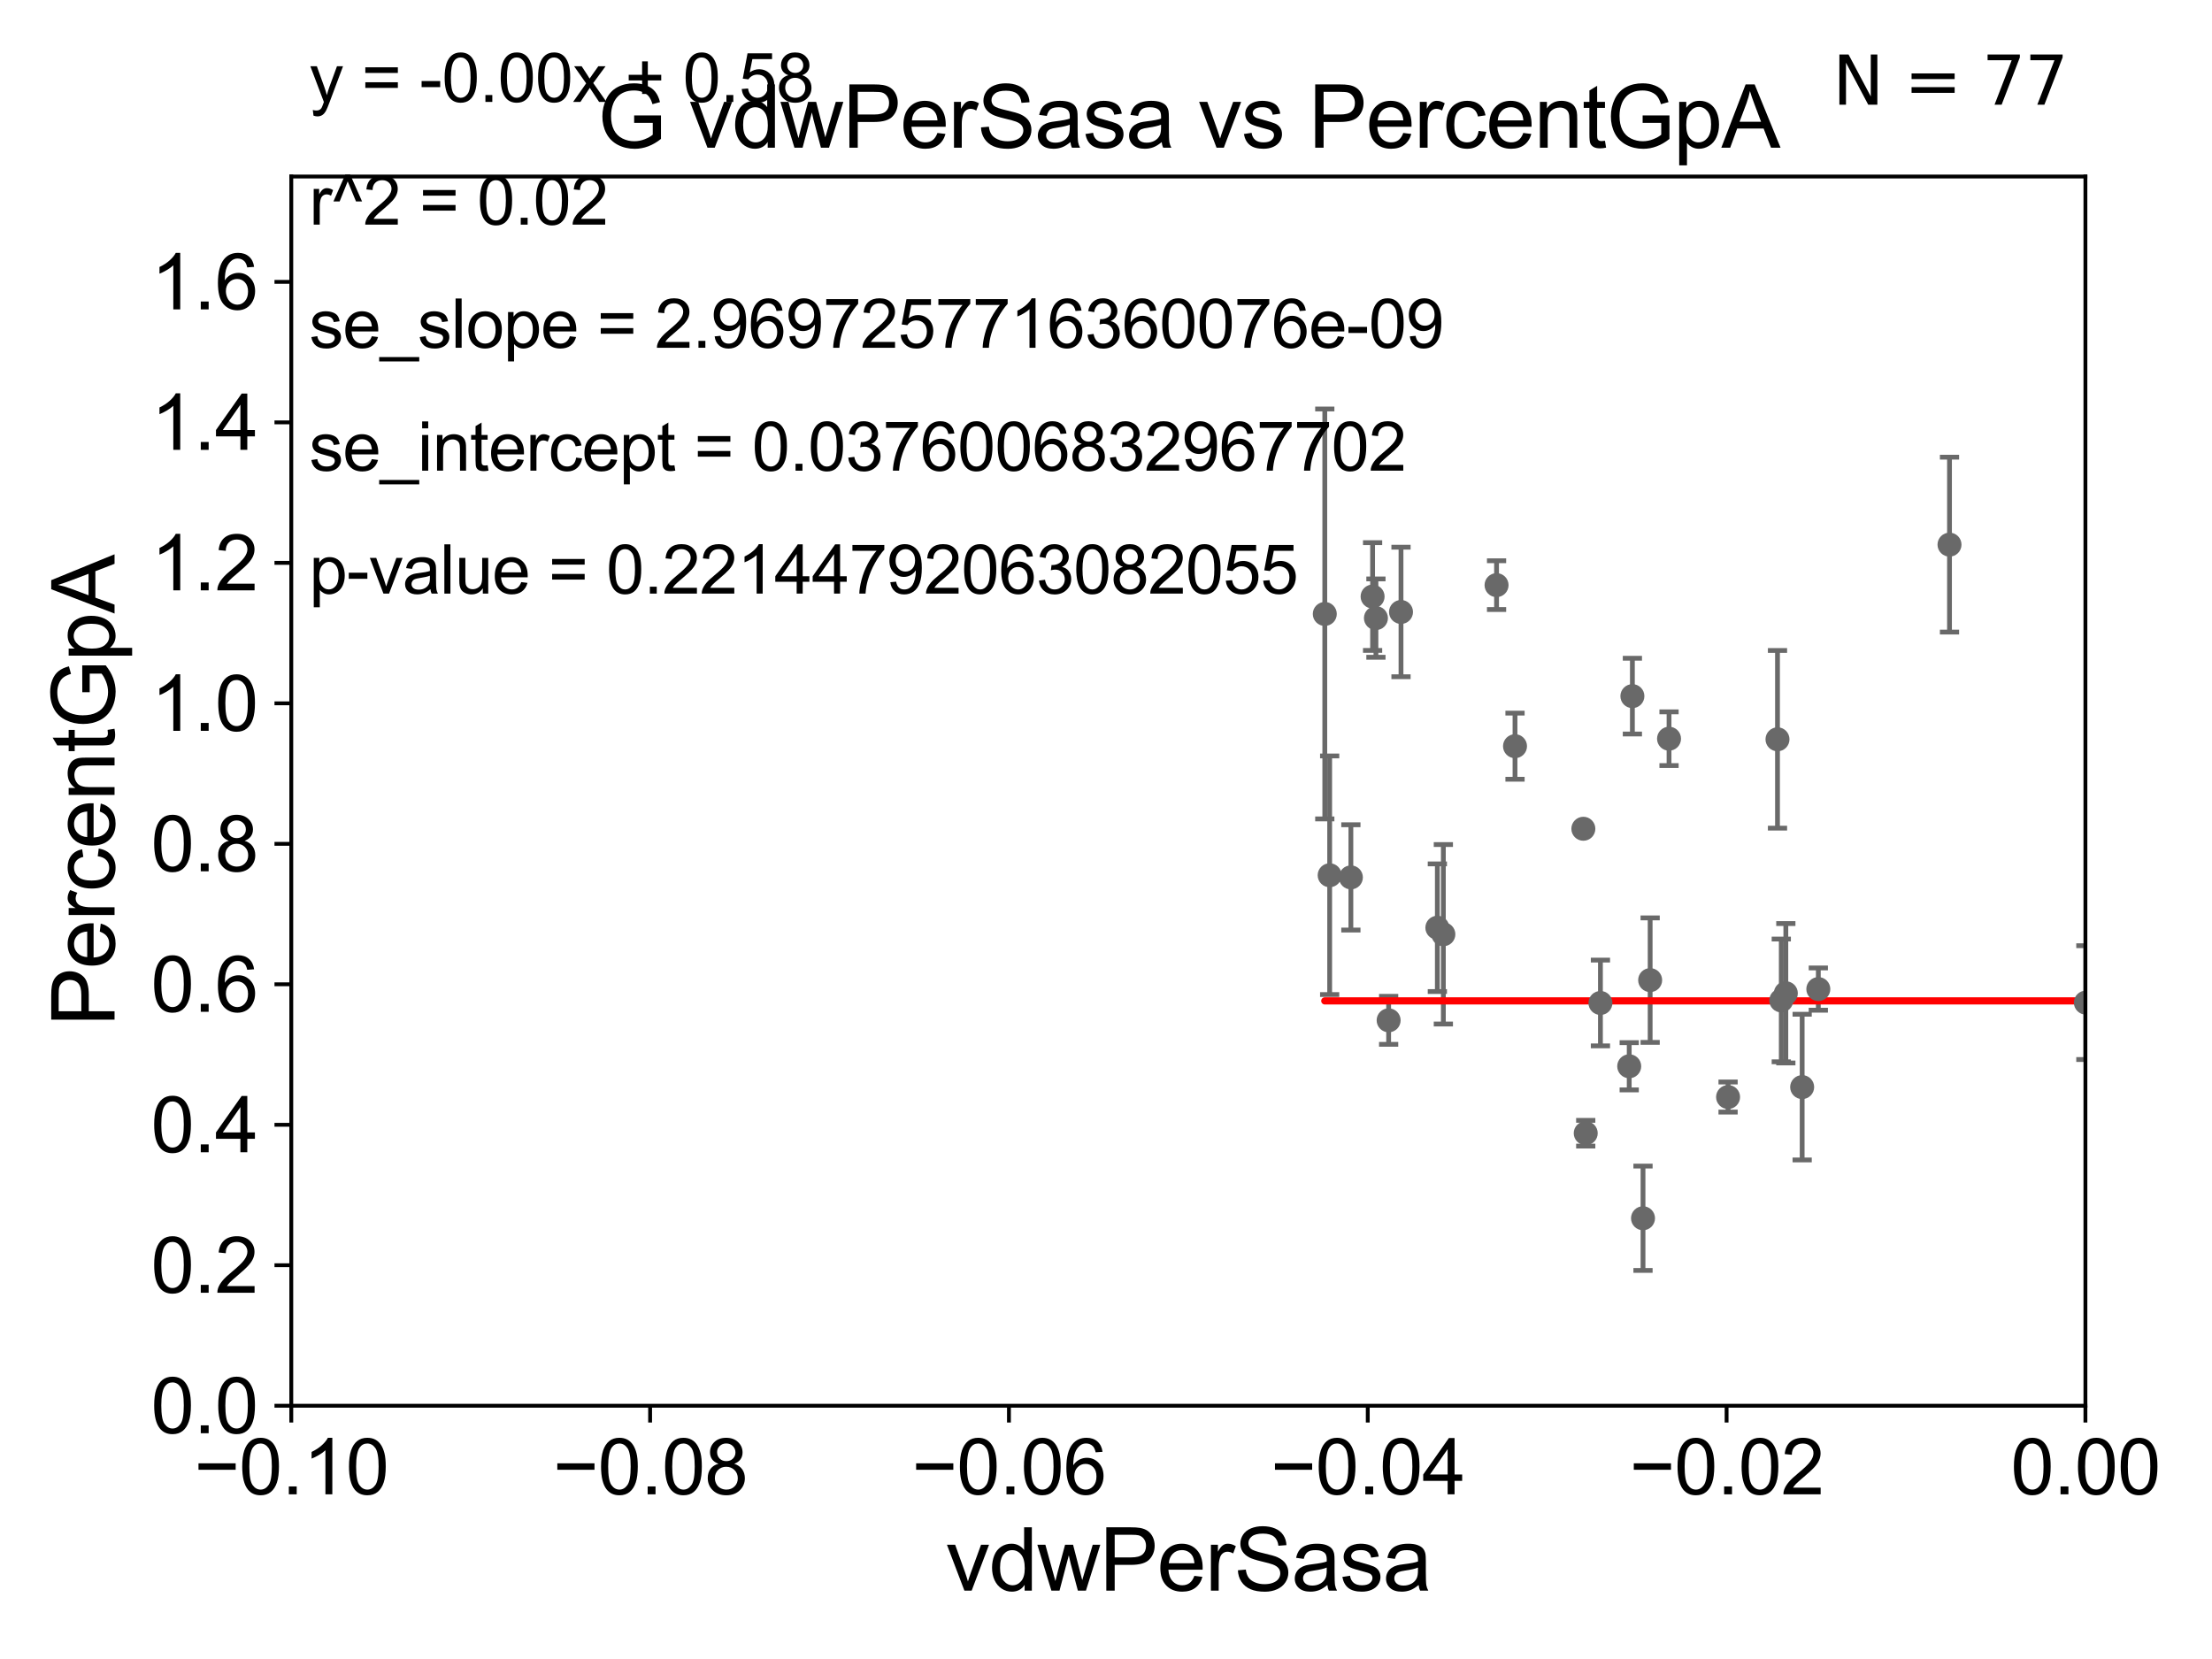 <?xml version="1.0" encoding="utf-8" standalone="no"?>
<!DOCTYPE svg PUBLIC "-//W3C//DTD SVG 1.1//EN"
  "http://www.w3.org/Graphics/SVG/1.1/DTD/svg11.dtd">
<svg xmlns:xlink="http://www.w3.org/1999/xlink" width="460.8pt" height="345.6pt" viewBox="0 0 460.8 345.6" xmlns="http://www.w3.org/2000/svg" version="1.1">
 <defs>
  <style type="text/css">*{stroke-linejoin: round; stroke-linecap: butt}</style>
 </defs>
 <g id="figure_1">
  <g id="patch_1">
   <path d="M 0 345.6 
L 460.8 345.6 
L 460.8 0 
L 0 0 
z
" style="fill: #ffffff"/>
  </g>
  <g id="axes_1">
   <g id="patch_2">
    <path d="M 60.68 292.84 
L 434.43 292.84 
L 434.43 36.775 
L 60.68 36.775 
z
" style="fill: #ffffff"/>
   </g>
   <g id="PathCollection_1">
    <defs>
     <path id="me4d58bd41e" d="M 0 1.118 
C 0.297 1.118 0.581 1 0.791 0.791 
C 1 0.581 1.118 0.297 1.118 0 
C 1.118 -0.297 1 -0.581 0.791 -0.791 
C 0.581 -1 0.297 -1.118 0 -1.118 
C -0.297 -1.118 -0.581 -1 -0.791 -0.791 
C -1 -0.581 -1.118 -0.297 -1.118 0 
C -1.118 0.297 -1 0.581 -0.791 0.791 
C -0.581 1 -0.297 1.118 0 1.118 
z
" style="stroke: #696969"/>
    </defs>
    <g clip-path="url(#p2cb709637e)">
     <use xlink:href="#me4d58bd41e" x="2450.241" y="160.814" style="fill: #696969; stroke: #696969"/>
     <use xlink:href="#me4d58bd41e" x="343.757" y="204.178" style="fill: #696969; stroke: #696969"/>
     <use xlink:href="#me4d58bd41e" x="6394.505" y="255.418" style="fill: #696969; stroke: #696969"/>
     <use xlink:href="#me4d58bd41e" x="375.423" y="226.462" style="fill: #696969; stroke: #696969"/>
     <use xlink:href="#me4d58bd41e" x="1160.465" y="274.495" style="fill: #696969; stroke: #696969"/>
     <use xlink:href="#me4d58bd41e" x="623.373" y="264.219" style="fill: #696969; stroke: #696969"/>
     <use xlink:href="#me4d58bd41e" x="821.899" y="246.482" style="fill: #696969; stroke: #696969"/>
     <use xlink:href="#me4d58bd41e" x="502.962" y="223.65" style="fill: #696969; stroke: #696969"/>
     <use xlink:href="#me4d58bd41e" x="554.219" y="258.495" style="fill: #696969; stroke: #696969"/>
     <use xlink:href="#me4d58bd41e" x="458.239" y="238.43" style="fill: #696969; stroke: #696969"/>
     <use xlink:href="#me4d58bd41e" x="333.4" y="208.938" style="fill: #696969; stroke: #696969"/>
     <use xlink:href="#me4d58bd41e" x="593.717" y="191.082" style="fill: #696969; stroke: #696969"/>
     <use xlink:href="#me4d58bd41e" x="1113.727" y="244.914" style="fill: #696969; stroke: #696969"/>
     <use xlink:href="#me4d58bd41e" x="434.524" y="208.864" style="fill: #696969; stroke: #696969"/>
     <use xlink:href="#me4d58bd41e" x="286.632" y="128.76" style="fill: #696969; stroke: #696969"/>
     <use xlink:href="#me4d58bd41e" x="299.428" y="193.259" style="fill: #696969; stroke: #696969"/>
     <use xlink:href="#me4d58bd41e" x="18799.736" y="180.884" style="fill: #696969; stroke: #696969"/>
     <use xlink:href="#me4d58bd41e" x="701.884" y="177.251" style="fill: #696969; stroke: #696969"/>
     <use xlink:href="#me4d58bd41e" x="370.285" y="154.01" style="fill: #696969; stroke: #696969"/>
     <use xlink:href="#me4d58bd41e" x="372.022" y="206.914" style="fill: #696969; stroke: #696969"/>
     <use xlink:href="#me4d58bd41e" x="530.926" y="256.499" style="fill: #696969; stroke: #696969"/>
     <use xlink:href="#me4d58bd41e" x="526.934" y="253.493" style="fill: #696969; stroke: #696969"/>
     <use xlink:href="#me4d58bd41e" x="2559.594" y="243.637" style="fill: #696969; stroke: #696969"/>
     <use xlink:href="#me4d58bd41e" x="2381.705" y="267.466" style="fill: #696969; stroke: #696969"/>
     <use xlink:href="#me4d58bd41e" x="359.991" y="228.533" style="fill: #696969; stroke: #696969"/>
     <use xlink:href="#me4d58bd41e" x="33178.6" y="233.727" style="fill: #696969; stroke: #696969"/>
     <use xlink:href="#me4d58bd41e" x="33178.6" y="239.809" style="fill: #696969; stroke: #696969"/>
     <use xlink:href="#me4d58bd41e" x="859.873" y="239.809" style="fill: #696969; stroke: #696969"/>
     <use xlink:href="#me4d58bd41e" x="1037.906" y="250.581" style="fill: #696969; stroke: #696969"/>
     <use xlink:href="#me4d58bd41e" x="33178.6" y="250.633" style="fill: #696969; stroke: #696969"/>
     <use xlink:href="#me4d58bd41e" x="33178.6" y="258.331" style="fill: #696969; stroke: #696969"/>
     <use xlink:href="#me4d58bd41e" x="5973.367" y="258.335" style="fill: #696969; stroke: #696969"/>
     <use xlink:href="#me4d58bd41e" x="33178.6" y="258.311" style="fill: #696969; stroke: #696969"/>
     <use xlink:href="#me4d58bd41e" x="33178.6" y="253.798" style="fill: #696969; stroke: #696969"/>
     <use xlink:href="#me4d58bd41e" x="342.269" y="253.784" style="fill: #696969; stroke: #696969"/>
     <use xlink:href="#me4d58bd41e" x="935.453" y="249.509" style="fill: #696969; stroke: #696969"/>
     <use xlink:href="#me4d58bd41e" x="542.85" y="163.969" style="fill: #696969; stroke: #696969"/>
     <use xlink:href="#me4d58bd41e" x="33178.6" y="165.992" style="fill: #696969; stroke: #696969"/>
     <use xlink:href="#me4d58bd41e" x="33178.6" y="207.221" style="fill: #696969; stroke: #696969"/>
     <use xlink:href="#me4d58bd41e" x="378.79" y="206.043" style="fill: #696969; stroke: #696969"/>
     <use xlink:href="#me4d58bd41e" x="8390.07" y="264.146" style="fill: #696969; stroke: #696969"/>
     <use xlink:href="#me4d58bd41e" x="639.474" y="270.034" style="fill: #696969; stroke: #696969"/>
     <use xlink:href="#me4d58bd41e" x="315.605" y="155.446" style="fill: #696969; stroke: #696969"/>
     <use xlink:href="#me4d58bd41e" x="33178.6" y="164.146" style="fill: #696969; stroke: #696969"/>
     <use xlink:href="#me4d58bd41e" x="33178.6" y="270.395" style="fill: #696969; stroke: #696969"/>
     <use xlink:href="#me4d58bd41e" x="972.966" y="271.795" style="fill: #696969; stroke: #696969"/>
     <use xlink:href="#me4d58bd41e" x="9239.172" y="188.992" style="fill: #696969; stroke: #696969"/>
     <use xlink:href="#me4d58bd41e" x="33178.6" y="195.361" style="fill: #696969; stroke: #696969"/>
     <use xlink:href="#me4d58bd41e" x="33178.6" y="223.462" style="fill: #696969; stroke: #696969"/>
     <use xlink:href="#me4d58bd41e" x="339.395" y="222.124" style="fill: #696969; stroke: #696969"/>
     <use xlink:href="#me4d58bd41e" x="1999.325" y="151.474" style="fill: #696969; stroke: #696969"/>
     <use xlink:href="#me4d58bd41e" x="3380.517" y="132.439" style="fill: #696969; stroke: #696969"/>
     <use xlink:href="#me4d58bd41e" x="330.337" y="236.069" style="fill: #696969; stroke: #696969"/>
     <use xlink:href="#me4d58bd41e" x="289.279" y="212.55" style="fill: #696969; stroke: #696969"/>
     <use xlink:href="#me4d58bd41e" x="21879.995" y="170.644" style="fill: #696969; stroke: #696969"/>
     <use xlink:href="#me4d58bd41e" x="340.057" y="145.017" style="fill: #696969; stroke: #696969"/>
     <use xlink:href="#me4d58bd41e" x="291.855" y="127.485" style="fill: #696969; stroke: #696969"/>
     <use xlink:href="#me4d58bd41e" x="276.994" y="182.332" style="fill: #696969; stroke: #696969"/>
     <use xlink:href="#me4d58bd41e" x="914.784" y="170.955" style="fill: #696969; stroke: #696969"/>
     <use xlink:href="#me4d58bd41e" x="33178.6" y="170.965" style="fill: #696969; stroke: #696969"/>
     <use xlink:href="#me4d58bd41e" x="33178.6" y="150.025" style="fill: #696969; stroke: #696969"/>
     <use xlink:href="#me4d58bd41e" x="488.113" y="150.001" style="fill: #696969; stroke: #696969"/>
     <use xlink:href="#me4d58bd41e" x="1042.002" y="183.34" style="fill: #696969; stroke: #696969"/>
     <use xlink:href="#me4d58bd41e" x="406.117" y="113.457" style="fill: #696969; stroke: #696969"/>
     <use xlink:href="#me4d58bd41e" x="1493.476" y="143.356" style="fill: #696969; stroke: #696969"/>
     <use xlink:href="#me4d58bd41e" x="371.073" y="208.407" style="fill: #696969; stroke: #696969"/>
     <use xlink:href="#me4d58bd41e" x="329.841" y="172.647" style="fill: #696969; stroke: #696969"/>
     <use xlink:href="#me4d58bd41e" x="281.413" y="182.777" style="fill: #696969; stroke: #696969"/>
     <use xlink:href="#me4d58bd41e" x="11778.153" y="248.006" style="fill: #696969; stroke: #696969"/>
     <use xlink:href="#me4d58bd41e" x="300.678" y="194.625" style="fill: #696969; stroke: #696969"/>
     <use xlink:href="#me4d58bd41e" x="460.705" y="133.988" style="fill: #696969; stroke: #696969"/>
     <use xlink:href="#me4d58bd41e" x="275.978" y="127.898" style="fill: #696969; stroke: #696969"/>
     <use xlink:href="#me4d58bd41e" x="285.937" y="124.27" style="fill: #696969; stroke: #696969"/>
     <use xlink:href="#me4d58bd41e" x="1401.958" y="247.865" style="fill: #696969; stroke: #696969"/>
     <use xlink:href="#me4d58bd41e" x="347.691" y="153.884" style="fill: #696969; stroke: #696969"/>
     <use xlink:href="#me4d58bd41e" x="9557.26" y="166.416" style="fill: #696969; stroke: #696969"/>
     <use xlink:href="#me4d58bd41e" x="1323.354" y="273.868" style="fill: #696969; stroke: #696969"/>
     <use xlink:href="#me4d58bd41e" x="311.76" y="121.894" style="fill: #696969; stroke: #696969"/>
     <use xlink:href="#me4d58bd41e" x="33178.6" y="132.554" style="fill: #696969; stroke: #696969"/>
    </g>
   </g>
   <g id="matplotlib.axis_1">
    <g id="xtick_1">
     <g id="line2d_1">
      <defs>
       <path id="m6bdbdf0278" d="M 0 0 
L 0 3.5 
" style="stroke: #000000; stroke-width: 0.8"/>
      </defs>
      <g>
       <use xlink:href="#m6bdbdf0278" x="60.68" y="292.84" style="stroke: #000000; stroke-width: 0.8"/>
      </g>
     </g>
     <g id="text_1">
      <!-- −0.10 -->
      <g transform="translate(40.439 311.293)scale(0.16 -0.16)">
       <defs>
        <path id="ArialMT-2212" d="M 3381 1997 
L 356 1997 
L 356 2522 
L 3381 2522 
L 3381 1997 
z
" transform="scale(0.016)"/>
        <path id="ArialMT-30" d="M 266 2259 
Q 266 3072 433 3567 
Q 600 4063 929 4331 
Q 1259 4600 1759 4600 
Q 2128 4600 2406 4451 
Q 2684 4303 2865 4023 
Q 3047 3744 3150 3342 
Q 3253 2941 3253 2259 
Q 3253 1453 3087 958 
Q 2922 463 2592 192 
Q 2263 -78 1759 -78 
Q 1097 -78 719 397 
Q 266 969 266 2259 
z
M 844 2259 
Q 844 1131 1108 757 
Q 1372 384 1759 384 
Q 2147 384 2411 759 
Q 2675 1134 2675 2259 
Q 2675 3391 2411 3762 
Q 2147 4134 1753 4134 
Q 1366 4134 1134 3806 
Q 844 3388 844 2259 
z
" transform="scale(0.016)"/>
        <path id="ArialMT-2e" d="M 581 0 
L 581 641 
L 1222 641 
L 1222 0 
L 581 0 
z
" transform="scale(0.016)"/>
        <path id="ArialMT-31" d="M 2384 0 
L 1822 0 
L 1822 3584 
Q 1619 3391 1289 3197 
Q 959 3003 697 2906 
L 697 3450 
Q 1169 3672 1522 3987 
Q 1875 4303 2022 4600 
L 2384 4600 
L 2384 0 
z
" transform="scale(0.016)"/>
       </defs>
       <use xlink:href="#ArialMT-2212"/>
       <use xlink:href="#ArialMT-30" x="58.398"/>
       <use xlink:href="#ArialMT-2e" x="114.014"/>
       <use xlink:href="#ArialMT-31" x="141.797"/>
       <use xlink:href="#ArialMT-30" x="197.412"/>
      </g>
     </g>
    </g>
    <g id="xtick_2">
     <g id="line2d_2">
      <g>
       <use xlink:href="#m6bdbdf0278" x="135.43" y="292.84" style="stroke: #000000; stroke-width: 0.8"/>
      </g>
     </g>
     <g id="text_2">
      <!-- −0.08 -->
      <g transform="translate(115.189 311.293)scale(0.16 -0.16)">
       <defs>
        <path id="ArialMT-38" d="M 1131 2484 
Q 781 2613 612 2850 
Q 444 3088 444 3419 
Q 444 3919 803 4259 
Q 1163 4600 1759 4600 
Q 2359 4600 2725 4251 
Q 3091 3903 3091 3403 
Q 3091 3084 2923 2848 
Q 2756 2613 2416 2484 
Q 2838 2347 3058 2040 
Q 3278 1734 3278 1309 
Q 3278 722 2862 322 
Q 2447 -78 1769 -78 
Q 1091 -78 675 323 
Q 259 725 259 1325 
Q 259 1772 486 2073 
Q 713 2375 1131 2484 
z
M 1019 3438 
Q 1019 3113 1228 2906 
Q 1438 2700 1772 2700 
Q 2097 2700 2305 2904 
Q 2513 3109 2513 3406 
Q 2513 3716 2298 3927 
Q 2084 4138 1766 4138 
Q 1444 4138 1231 3931 
Q 1019 3725 1019 3438 
z
M 838 1322 
Q 838 1081 952 856 
Q 1066 631 1291 507 
Q 1516 384 1775 384 
Q 2178 384 2440 643 
Q 2703 903 2703 1303 
Q 2703 1709 2433 1975 
Q 2163 2241 1756 2241 
Q 1359 2241 1098 1978 
Q 838 1716 838 1322 
z
" transform="scale(0.016)"/>
       </defs>
       <use xlink:href="#ArialMT-2212"/>
       <use xlink:href="#ArialMT-30" x="58.398"/>
       <use xlink:href="#ArialMT-2e" x="114.014"/>
       <use xlink:href="#ArialMT-30" x="141.797"/>
       <use xlink:href="#ArialMT-38" x="197.412"/>
      </g>
     </g>
    </g>
    <g id="xtick_3">
     <g id="line2d_3">
      <g>
       <use xlink:href="#m6bdbdf0278" x="210.18" y="292.84" style="stroke: #000000; stroke-width: 0.8"/>
      </g>
     </g>
     <g id="text_3">
      <!-- −0.06 -->
      <g transform="translate(189.939 311.293)scale(0.16 -0.16)">
       <defs>
        <path id="ArialMT-36" d="M 3184 3459 
L 2625 3416 
Q 2550 3747 2413 3897 
Q 2184 4138 1850 4138 
Q 1581 4138 1378 3988 
Q 1113 3794 959 3422 
Q 806 3050 800 2363 
Q 1003 2672 1297 2822 
Q 1591 2972 1913 2972 
Q 2475 2972 2870 2558 
Q 3266 2144 3266 1488 
Q 3266 1056 3080 686 
Q 2894 316 2569 119 
Q 2244 -78 1831 -78 
Q 1128 -78 684 439 
Q 241 956 241 2144 
Q 241 3472 731 4075 
Q 1159 4600 1884 4600 
Q 2425 4600 2770 4297 
Q 3116 3994 3184 3459 
z
M 888 1484 
Q 888 1194 1011 928 
Q 1134 663 1356 523 
Q 1578 384 1822 384 
Q 2178 384 2434 671 
Q 2691 959 2691 1453 
Q 2691 1928 2437 2201 
Q 2184 2475 1800 2475 
Q 1419 2475 1153 2201 
Q 888 1928 888 1484 
z
" transform="scale(0.016)"/>
       </defs>
       <use xlink:href="#ArialMT-2212"/>
       <use xlink:href="#ArialMT-30" x="58.398"/>
       <use xlink:href="#ArialMT-2e" x="114.014"/>
       <use xlink:href="#ArialMT-30" x="141.797"/>
       <use xlink:href="#ArialMT-36" x="197.412"/>
      </g>
     </g>
    </g>
    <g id="xtick_4">
     <g id="line2d_4">
      <g>
       <use xlink:href="#m6bdbdf0278" x="284.93" y="292.84" style="stroke: #000000; stroke-width: 0.8"/>
      </g>
     </g>
     <g id="text_4">
      <!-- −0.04 -->
      <g transform="translate(264.689 311.293)scale(0.16 -0.16)">
       <defs>
        <path id="ArialMT-34" d="M 2069 0 
L 2069 1097 
L 81 1097 
L 81 1613 
L 2172 4581 
L 2631 4581 
L 2631 1613 
L 3250 1613 
L 3250 1097 
L 2631 1097 
L 2631 0 
L 2069 0 
z
M 2069 1613 
L 2069 3678 
L 634 1613 
L 2069 1613 
z
" transform="scale(0.016)"/>
       </defs>
       <use xlink:href="#ArialMT-2212"/>
       <use xlink:href="#ArialMT-30" x="58.398"/>
       <use xlink:href="#ArialMT-2e" x="114.014"/>
       <use xlink:href="#ArialMT-30" x="141.797"/>
       <use xlink:href="#ArialMT-34" x="197.412"/>
      </g>
     </g>
    </g>
    <g id="xtick_5">
     <g id="line2d_5">
      <g>
       <use xlink:href="#m6bdbdf0278" x="359.68" y="292.84" style="stroke: #000000; stroke-width: 0.8"/>
      </g>
     </g>
     <g id="text_5">
      <!-- −0.02 -->
      <g transform="translate(339.439 311.293)scale(0.16 -0.16)">
       <defs>
        <path id="ArialMT-32" d="M 3222 541 
L 3222 0 
L 194 0 
Q 188 203 259 391 
Q 375 700 629 1000 
Q 884 1300 1366 1694 
Q 2113 2306 2375 2664 
Q 2638 3022 2638 3341 
Q 2638 3675 2398 3904 
Q 2159 4134 1775 4134 
Q 1369 4134 1125 3890 
Q 881 3647 878 3216 
L 300 3275 
Q 359 3922 746 4261 
Q 1134 4600 1788 4600 
Q 2447 4600 2831 4234 
Q 3216 3869 3216 3328 
Q 3216 3053 3103 2787 
Q 2991 2522 2730 2228 
Q 2469 1934 1863 1422 
Q 1356 997 1212 845 
Q 1069 694 975 541 
L 3222 541 
z
" transform="scale(0.016)"/>
       </defs>
       <use xlink:href="#ArialMT-2212"/>
       <use xlink:href="#ArialMT-30" x="58.398"/>
       <use xlink:href="#ArialMT-2e" x="114.014"/>
       <use xlink:href="#ArialMT-30" x="141.797"/>
       <use xlink:href="#ArialMT-32" x="197.412"/>
      </g>
     </g>
    </g>
    <g id="xtick_6">
     <g id="line2d_6">
      <g>
       <use xlink:href="#m6bdbdf0278" x="434.43" y="292.84" style="stroke: #000000; stroke-width: 0.8"/>
      </g>
     </g>
     <g id="text_6">
      <!-- 0.00 -->
      <g transform="translate(418.861 311.293)scale(0.16 -0.16)">
       <use xlink:href="#ArialMT-30"/>
       <use xlink:href="#ArialMT-2e" x="55.615"/>
       <use xlink:href="#ArialMT-30" x="83.398"/>
       <use xlink:href="#ArialMT-30" x="139.014"/>
      </g>
     </g>
    </g>
    <g id="text_7">
     <!-- vdwPerSasa -->
     <g transform="translate(197.033 331.357)scale(0.18 -0.18)">
      <defs>
       <path id="ArialMT-76" d="M 1344 0 
L 81 3319 
L 675 3319 
L 1388 1331 
Q 1503 1009 1600 663 
Q 1675 925 1809 1294 
L 2547 3319 
L 3125 3319 
L 1869 0 
L 1344 0 
z
" transform="scale(0.016)"/>
       <path id="ArialMT-64" d="M 2575 0 
L 2575 419 
Q 2259 -75 1647 -75 
Q 1250 -75 917 144 
Q 584 363 401 755 
Q 219 1147 219 1656 
Q 219 2153 384 2558 
Q 550 2963 881 3178 
Q 1213 3394 1622 3394 
Q 1922 3394 2156 3267 
Q 2391 3141 2538 2938 
L 2538 4581 
L 3097 4581 
L 3097 0 
L 2575 0 
z
M 797 1656 
Q 797 1019 1065 703 
Q 1334 388 1700 388 
Q 2069 388 2326 689 
Q 2584 991 2584 1609 
Q 2584 2291 2321 2609 
Q 2059 2928 1675 2928 
Q 1300 2928 1048 2622 
Q 797 2316 797 1656 
z
" transform="scale(0.016)"/>
       <path id="ArialMT-77" d="M 1034 0 
L 19 3319 
L 600 3319 
L 1128 1403 
L 1325 691 
Q 1338 744 1497 1375 
L 2025 3319 
L 2603 3319 
L 3100 1394 
L 3266 759 
L 3456 1400 
L 4025 3319 
L 4572 3319 
L 3534 0 
L 2950 0 
L 2422 1988 
L 2294 2553 
L 1622 0 
L 1034 0 
z
" transform="scale(0.016)"/>
       <path id="ArialMT-50" d="M 494 0 
L 494 4581 
L 2222 4581 
Q 2678 4581 2919 4538 
Q 3256 4481 3484 4323 
Q 3713 4166 3852 3881 
Q 3991 3597 3991 3256 
Q 3991 2672 3619 2267 
Q 3247 1863 2275 1863 
L 1100 1863 
L 1100 0 
L 494 0 
z
M 1100 2403 
L 2284 2403 
Q 2872 2403 3119 2622 
Q 3366 2841 3366 3238 
Q 3366 3525 3220 3729 
Q 3075 3934 2838 4000 
Q 2684 4041 2272 4041 
L 1100 4041 
L 1100 2403 
z
" transform="scale(0.016)"/>
       <path id="ArialMT-65" d="M 2694 1069 
L 3275 997 
Q 3138 488 2766 206 
Q 2394 -75 1816 -75 
Q 1088 -75 661 373 
Q 234 822 234 1631 
Q 234 2469 665 2931 
Q 1097 3394 1784 3394 
Q 2450 3394 2872 2941 
Q 3294 2488 3294 1666 
Q 3294 1616 3291 1516 
L 816 1516 
Q 847 969 1125 678 
Q 1403 388 1819 388 
Q 2128 388 2347 550 
Q 2566 713 2694 1069 
z
M 847 1978 
L 2700 1978 
Q 2663 2397 2488 2606 
Q 2219 2931 1791 2931 
Q 1403 2931 1139 2672 
Q 875 2413 847 1978 
z
" transform="scale(0.016)"/>
       <path id="ArialMT-72" d="M 416 0 
L 416 3319 
L 922 3319 
L 922 2816 
Q 1116 3169 1280 3281 
Q 1444 3394 1641 3394 
Q 1925 3394 2219 3213 
L 2025 2691 
Q 1819 2813 1613 2813 
Q 1428 2813 1281 2702 
Q 1134 2591 1072 2394 
Q 978 2094 978 1738 
L 978 0 
L 416 0 
z
" transform="scale(0.016)"/>
       <path id="ArialMT-53" d="M 288 1472 
L 859 1522 
Q 900 1178 1048 958 
Q 1197 738 1509 602 
Q 1822 466 2213 466 
Q 2559 466 2825 569 
Q 3091 672 3220 851 
Q 3350 1031 3350 1244 
Q 3350 1459 3225 1620 
Q 3100 1781 2813 1891 
Q 2628 1963 1997 2114 
Q 1366 2266 1113 2400 
Q 784 2572 623 2826 
Q 463 3081 463 3397 
Q 463 3744 659 4045 
Q 856 4347 1234 4503 
Q 1613 4659 2075 4659 
Q 2584 4659 2973 4495 
Q 3363 4331 3572 4012 
Q 3781 3694 3797 3291 
L 3216 3247 
Q 3169 3681 2898 3903 
Q 2628 4125 2100 4125 
Q 1550 4125 1298 3923 
Q 1047 3722 1047 3438 
Q 1047 3191 1225 3031 
Q 1400 2872 2139 2705 
Q 2878 2538 3153 2413 
Q 3553 2228 3743 1945 
Q 3934 1663 3934 1294 
Q 3934 928 3725 604 
Q 3516 281 3123 101 
Q 2731 -78 2241 -78 
Q 1619 -78 1198 103 
Q 778 284 539 648 
Q 300 1013 288 1472 
z
" transform="scale(0.016)"/>
       <path id="ArialMT-61" d="M 2588 409 
Q 2275 144 1986 34 
Q 1697 -75 1366 -75 
Q 819 -75 525 192 
Q 231 459 231 875 
Q 231 1119 342 1320 
Q 453 1522 633 1644 
Q 813 1766 1038 1828 
Q 1203 1872 1538 1913 
Q 2219 1994 2541 2106 
Q 2544 2222 2544 2253 
Q 2544 2597 2384 2738 
Q 2169 2928 1744 2928 
Q 1347 2928 1158 2789 
Q 969 2650 878 2297 
L 328 2372 
Q 403 2725 575 2942 
Q 747 3159 1072 3276 
Q 1397 3394 1825 3394 
Q 2250 3394 2515 3294 
Q 2781 3194 2906 3042 
Q 3031 2891 3081 2659 
Q 3109 2516 3109 2141 
L 3109 1391 
Q 3109 606 3145 398 
Q 3181 191 3288 0 
L 2700 0 
Q 2613 175 2588 409 
z
M 2541 1666 
Q 2234 1541 1622 1453 
Q 1275 1403 1131 1340 
Q 988 1278 909 1158 
Q 831 1038 831 891 
Q 831 666 1001 516 
Q 1172 366 1500 366 
Q 1825 366 2078 508 
Q 2331 650 2450 897 
Q 2541 1088 2541 1459 
L 2541 1666 
z
" transform="scale(0.016)"/>
       <path id="ArialMT-73" d="M 197 991 
L 753 1078 
Q 800 744 1014 566 
Q 1228 388 1613 388 
Q 2000 388 2187 545 
Q 2375 703 2375 916 
Q 2375 1106 2209 1216 
Q 2094 1291 1634 1406 
Q 1016 1563 777 1677 
Q 538 1791 414 1992 
Q 291 2194 291 2438 
Q 291 2659 392 2848 
Q 494 3038 669 3163 
Q 800 3259 1026 3326 
Q 1253 3394 1513 3394 
Q 1903 3394 2198 3281 
Q 2494 3169 2634 2976 
Q 2775 2784 2828 2463 
L 2278 2388 
Q 2241 2644 2061 2787 
Q 1881 2931 1553 2931 
Q 1166 2931 1000 2803 
Q 834 2675 834 2503 
Q 834 2394 903 2306 
Q 972 2216 1119 2156 
Q 1203 2125 1616 2013 
Q 2213 1853 2448 1751 
Q 2684 1650 2818 1456 
Q 2953 1263 2953 975 
Q 2953 694 2789 445 
Q 2625 197 2315 61 
Q 2006 -75 1616 -75 
Q 969 -75 630 194 
Q 291 463 197 991 
z
" transform="scale(0.016)"/>
      </defs>
      <use xlink:href="#ArialMT-76"/>
      <use xlink:href="#ArialMT-64" x="50"/>
      <use xlink:href="#ArialMT-77" x="105.615"/>
      <use xlink:href="#ArialMT-50" x="177.832"/>
      <use xlink:href="#ArialMT-65" x="244.531"/>
      <use xlink:href="#ArialMT-72" x="300.146"/>
      <use xlink:href="#ArialMT-53" x="333.447"/>
      <use xlink:href="#ArialMT-61" x="400.146"/>
      <use xlink:href="#ArialMT-73" x="455.762"/>
      <use xlink:href="#ArialMT-61" x="505.762"/>
     </g>
    </g>
   </g>
   <g id="matplotlib.axis_2">
    <g id="ytick_1">
     <g id="line2d_7">
      <defs>
       <path id="m890bb5864c" d="M 0 0 
L -3.5 0 
" style="stroke: #000000; stroke-width: 0.8"/>
      </defs>
      <g>
       <use xlink:href="#m890bb5864c" x="60.68" y="292.84" style="stroke: #000000; stroke-width: 0.8"/>
      </g>
     </g>
     <g id="text_8">
      <!-- 0.0 -->
      <g transform="translate(31.44 298.566)scale(0.16 -0.16)">
       <use xlink:href="#ArialMT-30"/>
       <use xlink:href="#ArialMT-2e" x="55.615"/>
       <use xlink:href="#ArialMT-30" x="83.398"/>
      </g>
     </g>
    </g>
    <g id="ytick_2">
     <g id="line2d_8">
      <g>
       <use xlink:href="#m890bb5864c" x="60.68" y="263.575" style="stroke: #000000; stroke-width: 0.8"/>
      </g>
     </g>
     <g id="text_9">
      <!-- 0.2 -->
      <g transform="translate(31.44 269.302)scale(0.16 -0.16)">
       <use xlink:href="#ArialMT-30"/>
       <use xlink:href="#ArialMT-2e" x="55.615"/>
       <use xlink:href="#ArialMT-32" x="83.398"/>
      </g>
     </g>
    </g>
    <g id="ytick_3">
     <g id="line2d_9">
      <g>
       <use xlink:href="#m890bb5864c" x="60.68" y="234.311" style="stroke: #000000; stroke-width: 0.8"/>
      </g>
     </g>
     <g id="text_10">
      <!-- 0.4 -->
      <g transform="translate(31.44 240.037)scale(0.16 -0.16)">
       <use xlink:href="#ArialMT-30"/>
       <use xlink:href="#ArialMT-2e" x="55.615"/>
       <use xlink:href="#ArialMT-34" x="83.398"/>
      </g>
     </g>
    </g>
    <g id="ytick_4">
     <g id="line2d_10">
      <g>
       <use xlink:href="#m890bb5864c" x="60.68" y="205.046" style="stroke: #000000; stroke-width: 0.8"/>
      </g>
     </g>
     <g id="text_11">
      <!-- 0.6 -->
      <g transform="translate(31.44 210.772)scale(0.16 -0.16)">
       <use xlink:href="#ArialMT-30"/>
       <use xlink:href="#ArialMT-2e" x="55.615"/>
       <use xlink:href="#ArialMT-36" x="83.398"/>
      </g>
     </g>
    </g>
    <g id="ytick_5">
     <g id="line2d_11">
      <g>
       <use xlink:href="#m890bb5864c" x="60.68" y="175.782" style="stroke: #000000; stroke-width: 0.8"/>
      </g>
     </g>
     <g id="text_12">
      <!-- 0.8 -->
      <g transform="translate(31.44 181.508)scale(0.16 -0.16)">
       <use xlink:href="#ArialMT-30"/>
       <use xlink:href="#ArialMT-2e" x="55.615"/>
       <use xlink:href="#ArialMT-38" x="83.398"/>
      </g>
     </g>
    </g>
    <g id="ytick_6">
     <g id="line2d_12">
      <g>
       <use xlink:href="#m890bb5864c" x="60.68" y="146.517" style="stroke: #000000; stroke-width: 0.8"/>
      </g>
     </g>
     <g id="text_13">
      <!-- 1.0 -->
      <g transform="translate(31.44 152.243)scale(0.16 -0.16)">
       <use xlink:href="#ArialMT-31"/>
       <use xlink:href="#ArialMT-2e" x="55.615"/>
       <use xlink:href="#ArialMT-30" x="83.398"/>
      </g>
     </g>
    </g>
    <g id="ytick_7">
     <g id="line2d_13">
      <g>
       <use xlink:href="#m890bb5864c" x="60.68" y="117.252" style="stroke: #000000; stroke-width: 0.8"/>
      </g>
     </g>
     <g id="text_14">
      <!-- 1.2 -->
      <g transform="translate(31.44 122.979)scale(0.16 -0.16)">
       <use xlink:href="#ArialMT-31"/>
       <use xlink:href="#ArialMT-2e" x="55.615"/>
       <use xlink:href="#ArialMT-32" x="83.398"/>
      </g>
     </g>
    </g>
    <g id="ytick_8">
     <g id="line2d_14">
      <g>
       <use xlink:href="#m890bb5864c" x="60.68" y="87.988" style="stroke: #000000; stroke-width: 0.8"/>
      </g>
     </g>
     <g id="text_15">
      <!-- 1.4 -->
      <g transform="translate(31.44 93.714)scale(0.16 -0.16)">
       <use xlink:href="#ArialMT-31"/>
       <use xlink:href="#ArialMT-2e" x="55.615"/>
       <use xlink:href="#ArialMT-34" x="83.398"/>
      </g>
     </g>
    </g>
    <g id="ytick_9">
     <g id="line2d_15">
      <g>
       <use xlink:href="#m890bb5864c" x="60.68" y="58.723" style="stroke: #000000; stroke-width: 0.8"/>
      </g>
     </g>
     <g id="text_16">
      <!-- 1.6 -->
      <g transform="translate(31.44 64.45)scale(0.16 -0.16)">
       <use xlink:href="#ArialMT-31"/>
       <use xlink:href="#ArialMT-2e" x="55.615"/>
       <use xlink:href="#ArialMT-36" x="83.398"/>
      </g>
     </g>
    </g>
    <g id="text_17">
     <!-- PercentGpA -->
     <g transform="translate(23.863 213.831)rotate(-90)scale(0.18 -0.18)">
      <defs>
       <path id="ArialMT-63" d="M 2588 1216 
L 3141 1144 
Q 3050 572 2676 248 
Q 2303 -75 1759 -75 
Q 1078 -75 664 370 
Q 250 816 250 1647 
Q 250 2184 428 2587 
Q 606 2991 970 3192 
Q 1334 3394 1763 3394 
Q 2303 3394 2647 3120 
Q 2991 2847 3088 2344 
L 2541 2259 
Q 2463 2594 2264 2762 
Q 2066 2931 1784 2931 
Q 1359 2931 1093 2626 
Q 828 2322 828 1663 
Q 828 994 1084 691 
Q 1341 388 1753 388 
Q 2084 388 2306 591 
Q 2528 794 2588 1216 
z
" transform="scale(0.016)"/>
       <path id="ArialMT-6e" d="M 422 0 
L 422 3319 
L 928 3319 
L 928 2847 
Q 1294 3394 1984 3394 
Q 2284 3394 2536 3286 
Q 2788 3178 2913 3003 
Q 3038 2828 3088 2588 
Q 3119 2431 3119 2041 
L 3119 0 
L 2556 0 
L 2556 2019 
Q 2556 2363 2490 2533 
Q 2425 2703 2258 2804 
Q 2091 2906 1866 2906 
Q 1506 2906 1245 2678 
Q 984 2450 984 1813 
L 984 0 
L 422 0 
z
" transform="scale(0.016)"/>
       <path id="ArialMT-74" d="M 1650 503 
L 1731 6 
Q 1494 -44 1306 -44 
Q 1000 -44 831 53 
Q 663 150 594 308 
Q 525 466 525 972 
L 525 2881 
L 113 2881 
L 113 3319 
L 525 3319 
L 525 4141 
L 1084 4478 
L 1084 3319 
L 1650 3319 
L 1650 2881 
L 1084 2881 
L 1084 941 
Q 1084 700 1114 631 
Q 1144 563 1211 522 
Q 1278 481 1403 481 
Q 1497 481 1650 503 
z
" transform="scale(0.016)"/>
       <path id="ArialMT-47" d="M 2638 1797 
L 2638 2334 
L 4578 2338 
L 4578 638 
Q 4131 281 3656 101 
Q 3181 -78 2681 -78 
Q 2006 -78 1454 211 
Q 903 500 622 1047 
Q 341 1594 341 2269 
Q 341 2938 620 3517 
Q 900 4097 1425 4378 
Q 1950 4659 2634 4659 
Q 3131 4659 3532 4498 
Q 3934 4338 4162 4050 
Q 4391 3763 4509 3300 
L 3963 3150 
Q 3859 3500 3706 3700 
Q 3553 3900 3268 4020 
Q 2984 4141 2638 4141 
Q 2222 4141 1919 4014 
Q 1616 3888 1430 3681 
Q 1244 3475 1141 3228 
Q 966 2803 966 2306 
Q 966 1694 1177 1281 
Q 1388 869 1791 669 
Q 2194 469 2647 469 
Q 3041 469 3416 620 
Q 3791 772 3984 944 
L 3984 1797 
L 2638 1797 
z
" transform="scale(0.016)"/>
       <path id="ArialMT-70" d="M 422 -1272 
L 422 3319 
L 934 3319 
L 934 2888 
Q 1116 3141 1344 3267 
Q 1572 3394 1897 3394 
Q 2322 3394 2647 3175 
Q 2972 2956 3137 2557 
Q 3303 2159 3303 1684 
Q 3303 1175 3120 767 
Q 2938 359 2589 142 
Q 2241 -75 1856 -75 
Q 1575 -75 1351 44 
Q 1128 163 984 344 
L 984 -1272 
L 422 -1272 
z
M 931 1641 
Q 931 1000 1190 694 
Q 1450 388 1819 388 
Q 2194 388 2461 705 
Q 2728 1022 2728 1688 
Q 2728 2322 2467 2637 
Q 2206 2953 1844 2953 
Q 1484 2953 1207 2617 
Q 931 2281 931 1641 
z
" transform="scale(0.016)"/>
       <path id="ArialMT-41" d="M -9 0 
L 1750 4581 
L 2403 4581 
L 4278 0 
L 3588 0 
L 3053 1388 
L 1138 1388 
L 634 0 
L -9 0 
z
M 1313 1881 
L 2866 1881 
L 2388 3150 
Q 2169 3728 2063 4100 
Q 1975 3659 1816 3225 
L 1313 1881 
z
" transform="scale(0.016)"/>
      </defs>
      <use xlink:href="#ArialMT-50"/>
      <use xlink:href="#ArialMT-65" x="66.699"/>
      <use xlink:href="#ArialMT-72" x="122.314"/>
      <use xlink:href="#ArialMT-63" x="155.615"/>
      <use xlink:href="#ArialMT-65" x="205.615"/>
      <use xlink:href="#ArialMT-6e" x="261.23"/>
      <use xlink:href="#ArialMT-74" x="316.846"/>
      <use xlink:href="#ArialMT-47" x="344.629"/>
      <use xlink:href="#ArialMT-70" x="422.412"/>
      <use xlink:href="#ArialMT-41" x="478.027"/>
     </g>
    </g>
   </g>
   <g id="LineCollection_1">
    <path clip-path="url(#p2cb709637e)" style="fill: none; stroke: #696969"/>
    <path d="M 343.757 217.143 
L 343.757 191.213 
" clip-path="url(#p2cb709637e)" style="fill: none; stroke: #696969"/>
    <path clip-path="url(#p2cb709637e)" style="fill: none; stroke: #696969"/>
    <path d="M 375.423 241.637 
L 375.423 211.286 
" clip-path="url(#p2cb709637e)" style="fill: none; stroke: #696969"/>
    <path clip-path="url(#p2cb709637e)" style="fill: none; stroke: #696969"/>
    <path clip-path="url(#p2cb709637e)" style="fill: none; stroke: #696969"/>
    <path clip-path="url(#p2cb709637e)" style="fill: none; stroke: #696969"/>
    <path clip-path="url(#p2cb709637e)" style="fill: none; stroke: #696969"/>
    <path clip-path="url(#p2cb709637e)" style="fill: none; stroke: #696969"/>
    <path d="M 458.239 246.215 
L 458.239 230.645 
" clip-path="url(#p2cb709637e)" style="fill: none; stroke: #696969"/>
    <path d="M 333.4 217.872 
L 333.4 200.004 
" clip-path="url(#p2cb709637e)" style="fill: none; stroke: #696969"/>
    <path clip-path="url(#p2cb709637e)" style="fill: none; stroke: #696969"/>
    <path clip-path="url(#p2cb709637e)" style="fill: none; stroke: #696969"/>
    <path d="M 434.524 220.718 
L 434.524 197.009 
" clip-path="url(#p2cb709637e)" style="fill: none; stroke: #696969"/>
    <path d="M 286.632 136.924 
L 286.632 120.597 
" clip-path="url(#p2cb709637e)" style="fill: none; stroke: #696969"/>
    <path d="M 299.428 206.555 
L 299.428 179.962 
" clip-path="url(#p2cb709637e)" style="fill: none; stroke: #696969"/>
    <path clip-path="url(#p2cb709637e)" style="fill: none; stroke: #696969"/>
    <path clip-path="url(#p2cb709637e)" style="fill: none; stroke: #696969"/>
    <path d="M 370.285 172.515 
L 370.285 135.504 
" clip-path="url(#p2cb709637e)" style="fill: none; stroke: #696969"/>
    <path d="M 372.022 221.434 
L 372.022 192.394 
" clip-path="url(#p2cb709637e)" style="fill: none; stroke: #696969"/>
    <path clip-path="url(#p2cb709637e)" style="fill: none; stroke: #696969"/>
    <path clip-path="url(#p2cb709637e)" style="fill: none; stroke: #696969"/>
    <path clip-path="url(#p2cb709637e)" style="fill: none; stroke: #696969"/>
    <path clip-path="url(#p2cb709637e)" style="fill: none; stroke: #696969"/>
    <path d="M 359.991 231.666 
L 359.991 225.399 
" clip-path="url(#p2cb709637e)" style="fill: none; stroke: #696969"/>
    <path clip-path="url(#p2cb709637e)" style="fill: none; stroke: #696969"/>
    <path clip-path="url(#p2cb709637e)" style="fill: none; stroke: #696969"/>
    <path clip-path="url(#p2cb709637e)" style="fill: none; stroke: #696969"/>
    <path clip-path="url(#p2cb709637e)" style="fill: none; stroke: #696969"/>
    <path clip-path="url(#p2cb709637e)" style="fill: none; stroke: #696969"/>
    <path clip-path="url(#p2cb709637e)" style="fill: none; stroke: #696969"/>
    <path clip-path="url(#p2cb709637e)" style="fill: none; stroke: #696969"/>
    <path clip-path="url(#p2cb709637e)" style="fill: none; stroke: #696969"/>
    <path clip-path="url(#p2cb709637e)" style="fill: none; stroke: #696969"/>
    <path clip-path="url(#p2cb709637e)" style="fill: none; stroke: #696969"/>
    <path clip-path="url(#p2cb709637e)" style="fill: none; stroke: #696969"/>
    <path d="M 342.269 264.653 
L 342.269 242.914 
" clip-path="url(#p2cb709637e)" style="fill: none; stroke: #696969"/>
    <path clip-path="url(#p2cb709637e)" style="fill: none; stroke: #696969"/>
    <path clip-path="url(#p2cb709637e)" style="fill: none; stroke: #696969"/>
    <path clip-path="url(#p2cb709637e)" style="fill: none; stroke: #696969"/>
    <path d="M 378.79 210.445 
L 378.79 201.642 
" clip-path="url(#p2cb709637e)" style="fill: none; stroke: #696969"/>
    <path clip-path="url(#p2cb709637e)" style="fill: none; stroke: #696969"/>
    <path clip-path="url(#p2cb709637e)" style="fill: none; stroke: #696969"/>
    <path d="M 315.605 162.332 
L 315.605 148.56 
" clip-path="url(#p2cb709637e)" style="fill: none; stroke: #696969"/>
    <path clip-path="url(#p2cb709637e)" style="fill: none; stroke: #696969"/>
    <path clip-path="url(#p2cb709637e)" style="fill: none; stroke: #696969"/>
    <path clip-path="url(#p2cb709637e)" style="fill: none; stroke: #696969"/>
    <path clip-path="url(#p2cb709637e)" style="fill: none; stroke: #696969"/>
    <path d="M 339.395 227.046 
L 339.395 217.201 
" clip-path="url(#p2cb709637e)" style="fill: none; stroke: #696969"/>
    <path clip-path="url(#p2cb709637e)" style="fill: none; stroke: #696969"/>
    <path clip-path="url(#p2cb709637e)" style="fill: none; stroke: #696969"/>
    <path d="M 330.337 238.748 
L 330.337 233.39 
" clip-path="url(#p2cb709637e)" style="fill: none; stroke: #696969"/>
    <path d="M 289.279 217.551 
L 289.279 207.55 
" clip-path="url(#p2cb709637e)" style="fill: none; stroke: #696969"/>
    <path clip-path="url(#p2cb709637e)" style="fill: none; stroke: #696969"/>
    <path d="M 340.057 152.909 
L 340.057 137.124 
" clip-path="url(#p2cb709637e)" style="fill: none; stroke: #696969"/>
    <path d="M 291.855 140.978 
L 291.855 113.992 
" clip-path="url(#p2cb709637e)" style="fill: none; stroke: #696969"/>
    <path d="M 276.994 207.184 
L 276.994 157.479 
" clip-path="url(#p2cb709637e)" style="fill: none; stroke: #696969"/>
    <path clip-path="url(#p2cb709637e)" style="fill: none; stroke: #696969"/>
    <path clip-path="url(#p2cb709637e)" style="fill: none; stroke: #696969"/>
    <path clip-path="url(#p2cb709637e)" style="fill: none; stroke: #696969"/>
    <path clip-path="url(#p2cb709637e)" style="fill: none; stroke: #696969"/>
    <path d="M 406.117 131.674 
L 406.117 95.24 
" clip-path="url(#p2cb709637e)" style="fill: none; stroke: #696969"/>
    <path clip-path="url(#p2cb709637e)" style="fill: none; stroke: #696969"/>
    <path d="M 371.073 221.193 
L 371.073 195.622 
" clip-path="url(#p2cb709637e)" style="fill: none; stroke: #696969"/>
    <path d="M 329.841 173.156 
L 329.841 172.138 
" clip-path="url(#p2cb709637e)" style="fill: none; stroke: #696969"/>
    <path d="M 281.413 193.745 
L 281.413 171.809 
" clip-path="url(#p2cb709637e)" style="fill: none; stroke: #696969"/>
    <path clip-path="url(#p2cb709637e)" style="fill: none; stroke: #696969"/>
    <path d="M 300.678 213.318 
L 300.678 175.933 
" clip-path="url(#p2cb709637e)" style="fill: none; stroke: #696969"/>
    <path d="M 460.705 137.624 
L 460.705 130.353 
" clip-path="url(#p2cb709637e)" style="fill: none; stroke: #696969"/>
    <path d="M 275.978 170.595 
L 275.978 85.201 
" clip-path="url(#p2cb709637e)" style="fill: none; stroke: #696969"/>
    <path d="M 285.937 135.492 
L 285.937 113.048 
" clip-path="url(#p2cb709637e)" style="fill: none; stroke: #696969"/>
    <path clip-path="url(#p2cb709637e)" style="fill: none; stroke: #696969"/>
    <path d="M 347.691 159.478 
L 347.691 148.29 
" clip-path="url(#p2cb709637e)" style="fill: none; stroke: #696969"/>
    <path clip-path="url(#p2cb709637e)" style="fill: none; stroke: #696969"/>
    <path clip-path="url(#p2cb709637e)" style="fill: none; stroke: #696969"/>
    <path d="M 311.76 126.971 
L 311.76 116.817 
" clip-path="url(#p2cb709637e)" style="fill: none; stroke: #696969"/>
    <path clip-path="url(#p2cb709637e)" style="fill: none; stroke: #696969"/>
   </g>
   <g id="line2d_16">
    <defs>
     <path id="m104f57a65f" d="M 2 0 
L -2 -0 
" style="stroke: #696969"/>
    </defs>
    <g clip-path="url(#p2cb709637e)">
     <use xlink:href="#m104f57a65f" x="2450.241" y="194.248" style="fill: #696969; stroke: #696969"/>
     <use xlink:href="#m104f57a65f" x="343.757" y="217.143" style="fill: #696969; stroke: #696969"/>
     <use xlink:href="#m104f57a65f" x="6394.505" y="264.856" style="fill: #696969; stroke: #696969"/>
     <use xlink:href="#m104f57a65f" x="375.423" y="241.637" style="fill: #696969; stroke: #696969"/>
     <use xlink:href="#m104f57a65f" x="1160.465" y="282.07" style="fill: #696969; stroke: #696969"/>
     <use xlink:href="#m104f57a65f" x="623.373" y="271.889" style="fill: #696969; stroke: #696969"/>
     <use xlink:href="#m104f57a65f" x="821.899" y="250.215" style="fill: #696969; stroke: #696969"/>
     <use xlink:href="#m104f57a65f" x="502.962" y="238.066" style="fill: #696969; stroke: #696969"/>
     <use xlink:href="#m104f57a65f" x="554.219" y="266.629" style="fill: #696969; stroke: #696969"/>
     <use xlink:href="#m104f57a65f" x="458.239" y="246.215" style="fill: #696969; stroke: #696969"/>
     <use xlink:href="#m104f57a65f" x="333.4" y="217.872" style="fill: #696969; stroke: #696969"/>
     <use xlink:href="#m104f57a65f" x="593.717" y="201.42" style="fill: #696969; stroke: #696969"/>
     <use xlink:href="#m104f57a65f" x="1113.727" y="247.073" style="fill: #696969; stroke: #696969"/>
     <use xlink:href="#m104f57a65f" x="434.524" y="220.718" style="fill: #696969; stroke: #696969"/>
     <use xlink:href="#m104f57a65f" x="286.632" y="136.924" style="fill: #696969; stroke: #696969"/>
     <use xlink:href="#m104f57a65f" x="299.428" y="206.555" style="fill: #696969; stroke: #696969"/>
     <use xlink:href="#m104f57a65f" x="18799.736" y="202.485" style="fill: #696969; stroke: #696969"/>
     <use xlink:href="#m104f57a65f" x="701.884" y="185.195" style="fill: #696969; stroke: #696969"/>
     <use xlink:href="#m104f57a65f" x="370.285" y="172.515" style="fill: #696969; stroke: #696969"/>
     <use xlink:href="#m104f57a65f" x="372.022" y="221.434" style="fill: #696969; stroke: #696969"/>
     <use xlink:href="#m104f57a65f" x="530.926" y="268.664" style="fill: #696969; stroke: #696969"/>
     <use xlink:href="#m104f57a65f" x="526.934" y="261.195" style="fill: #696969; stroke: #696969"/>
     <use xlink:href="#m104f57a65f" x="2559.594" y="258.912" style="fill: #696969; stroke: #696969"/>
     <use xlink:href="#m104f57a65f" x="2381.705" y="279.568" style="fill: #696969; stroke: #696969"/>
     <use xlink:href="#m104f57a65f" x="359.991" y="231.666" style="fill: #696969; stroke: #696969"/>
     <use xlink:href="#m104f57a65f" x="33178.6" y="238.409" style="fill: #696969; stroke: #696969"/>
     <use xlink:href="#m104f57a65f" x="33178.6" y="242.825" style="fill: #696969; stroke: #696969"/>
     <use xlink:href="#m104f57a65f" x="859.873" y="242.825" style="fill: #696969; stroke: #696969"/>
     <use xlink:href="#m104f57a65f" x="1037.906" y="267.408" style="fill: #696969; stroke: #696969"/>
     <use xlink:href="#m104f57a65f" x="33178.6" y="267.448" style="fill: #696969; stroke: #696969"/>
     <use xlink:href="#m104f57a65f" x="33178.6" y="264.089" style="fill: #696969; stroke: #696969"/>
     <use xlink:href="#m104f57a65f" x="5973.367" y="264.093" style="fill: #696969; stroke: #696969"/>
     <use xlink:href="#m104f57a65f" x="33178.6" y="264.145" style="fill: #696969; stroke: #696969"/>
     <use xlink:href="#m104f57a65f" x="33178.6" y="264.712" style="fill: #696969; stroke: #696969"/>
     <use xlink:href="#m104f57a65f" x="342.269" y="264.653" style="fill: #696969; stroke: #696969"/>
     <use xlink:href="#m104f57a65f" x="935.453" y="263.382" style="fill: #696969; stroke: #696969"/>
     <use xlink:href="#m104f57a65f" x="542.85" y="173.889" style="fill: #696969; stroke: #696969"/>
     <use xlink:href="#m104f57a65f" x="33178.6" y="175.823" style="fill: #696969; stroke: #696969"/>
     <use xlink:href="#m104f57a65f" x="33178.6" y="211.645" style="fill: #696969; stroke: #696969"/>
     <use xlink:href="#m104f57a65f" x="378.79" y="210.445" style="fill: #696969; stroke: #696969"/>
     <use xlink:href="#m104f57a65f" x="8390.07" y="268.803" style="fill: #696969; stroke: #696969"/>
     <use xlink:href="#m104f57a65f" x="639.474" y="282.705" style="fill: #696969; stroke: #696969"/>
     <use xlink:href="#m104f57a65f" x="315.605" y="162.332" style="fill: #696969; stroke: #696969"/>
     <use xlink:href="#m104f57a65f" x="33178.6" y="170.732" style="fill: #696969; stroke: #696969"/>
     <use xlink:href="#m104f57a65f" x="33178.6" y="276.415" style="fill: #696969; stroke: #696969"/>
     <use xlink:href="#m104f57a65f" x="972.966" y="278.056" style="fill: #696969; stroke: #696969"/>
     <use xlink:href="#m104f57a65f" x="9239.172" y="194.214" style="fill: #696969; stroke: #696969"/>
     <use xlink:href="#m104f57a65f" x="33178.6" y="201.791" style="fill: #696969; stroke: #696969"/>
     <use xlink:href="#m104f57a65f" x="33178.6" y="230.01" style="fill: #696969; stroke: #696969"/>
     <use xlink:href="#m104f57a65f" x="339.395" y="227.046" style="fill: #696969; stroke: #696969"/>
     <use xlink:href="#m104f57a65f" x="1999.325" y="162.668" style="fill: #696969; stroke: #696969"/>
     <use xlink:href="#m104f57a65f" x="3380.517" y="154.832" style="fill: #696969; stroke: #696969"/>
     <use xlink:href="#m104f57a65f" x="330.337" y="238.748" style="fill: #696969; stroke: #696969"/>
     <use xlink:href="#m104f57a65f" x="289.279" y="217.551" style="fill: #696969; stroke: #696969"/>
     <use xlink:href="#m104f57a65f" x="21879.995" y="198.23" style="fill: #696969; stroke: #696969"/>
     <use xlink:href="#m104f57a65f" x="340.057" y="152.909" style="fill: #696969; stroke: #696969"/>
     <use xlink:href="#m104f57a65f" x="291.855" y="140.978" style="fill: #696969; stroke: #696969"/>
     <use xlink:href="#m104f57a65f" x="276.994" y="207.184" style="fill: #696969; stroke: #696969"/>
     <use xlink:href="#m104f57a65f" x="914.784" y="177.108" style="fill: #696969; stroke: #696969"/>
     <use xlink:href="#m104f57a65f" x="33178.6" y="177.121" style="fill: #696969; stroke: #696969"/>
     <use xlink:href="#m104f57a65f" x="33178.6" y="160.188" style="fill: #696969; stroke: #696969"/>
     <use xlink:href="#m104f57a65f" x="488.113" y="160.164" style="fill: #696969; stroke: #696969"/>
     <use xlink:href="#m104f57a65f" x="1042.002" y="190.204" style="fill: #696969; stroke: #696969"/>
     <use xlink:href="#m104f57a65f" x="406.117" y="131.674" style="fill: #696969; stroke: #696969"/>
     <use xlink:href="#m104f57a65f" x="1493.476" y="160.438" style="fill: #696969; stroke: #696969"/>
     <use xlink:href="#m104f57a65f" x="371.073" y="221.193" style="fill: #696969; stroke: #696969"/>
     <use xlink:href="#m104f57a65f" x="329.841" y="173.156" style="fill: #696969; stroke: #696969"/>
     <use xlink:href="#m104f57a65f" x="281.413" y="193.745" style="fill: #696969; stroke: #696969"/>
     <use xlink:href="#m104f57a65f" x="11778.153" y="257.928" style="fill: #696969; stroke: #696969"/>
     <use xlink:href="#m104f57a65f" x="300.678" y="213.318" style="fill: #696969; stroke: #696969"/>
     <use xlink:href="#m104f57a65f" x="460.705" y="137.624" style="fill: #696969; stroke: #696969"/>
     <use xlink:href="#m104f57a65f" x="275.978" y="170.595" style="fill: #696969; stroke: #696969"/>
     <use xlink:href="#m104f57a65f" x="285.937" y="135.492" style="fill: #696969; stroke: #696969"/>
     <use xlink:href="#m104f57a65f" x="1401.958" y="277.353" style="fill: #696969; stroke: #696969"/>
     <use xlink:href="#m104f57a65f" x="347.691" y="159.478" style="fill: #696969; stroke: #696969"/>
     <use xlink:href="#m104f57a65f" x="9557.26" y="176.919" style="fill: #696969; stroke: #696969"/>
     <use xlink:href="#m104f57a65f" x="1323.354" y="284.388" style="fill: #696969; stroke: #696969"/>
     <use xlink:href="#m104f57a65f" x="311.76" y="126.971" style="fill: #696969; stroke: #696969"/>
     <use xlink:href="#m104f57a65f" x="33178.6" y="138.382" style="fill: #696969; stroke: #696969"/>
    </g>
   </g>
   <g id="line2d_17">
    <g clip-path="url(#p2cb709637e)">
     <use xlink:href="#m104f57a65f" x="2450.241" y="127.379" style="fill: #696969; stroke: #696969"/>
     <use xlink:href="#m104f57a65f" x="343.757" y="191.213" style="fill: #696969; stroke: #696969"/>
     <use xlink:href="#m104f57a65f" x="6394.505" y="245.979" style="fill: #696969; stroke: #696969"/>
     <use xlink:href="#m104f57a65f" x="375.423" y="211.286" style="fill: #696969; stroke: #696969"/>
     <use xlink:href="#m104f57a65f" x="1160.465" y="266.919" style="fill: #696969; stroke: #696969"/>
     <use xlink:href="#m104f57a65f" x="623.373" y="256.548" style="fill: #696969; stroke: #696969"/>
     <use xlink:href="#m104f57a65f" x="821.899" y="242.748" style="fill: #696969; stroke: #696969"/>
     <use xlink:href="#m104f57a65f" x="502.962" y="209.234" style="fill: #696969; stroke: #696969"/>
     <use xlink:href="#m104f57a65f" x="554.219" y="250.361" style="fill: #696969; stroke: #696969"/>
     <use xlink:href="#m104f57a65f" x="458.239" y="230.645" style="fill: #696969; stroke: #696969"/>
     <use xlink:href="#m104f57a65f" x="333.4" y="200.004" style="fill: #696969; stroke: #696969"/>
     <use xlink:href="#m104f57a65f" x="593.717" y="180.744" style="fill: #696969; stroke: #696969"/>
     <use xlink:href="#m104f57a65f" x="1113.727" y="242.756" style="fill: #696969; stroke: #696969"/>
     <use xlink:href="#m104f57a65f" x="434.524" y="197.009" style="fill: #696969; stroke: #696969"/>
     <use xlink:href="#m104f57a65f" x="286.632" y="120.597" style="fill: #696969; stroke: #696969"/>
     <use xlink:href="#m104f57a65f" x="299.428" y="179.962" style="fill: #696969; stroke: #696969"/>
     <use xlink:href="#m104f57a65f" x="18799.736" y="159.282" style="fill: #696969; stroke: #696969"/>
     <use xlink:href="#m104f57a65f" x="701.884" y="169.307" style="fill: #696969; stroke: #696969"/>
     <use xlink:href="#m104f57a65f" x="370.285" y="135.504" style="fill: #696969; stroke: #696969"/>
     <use xlink:href="#m104f57a65f" x="372.022" y="192.394" style="fill: #696969; stroke: #696969"/>
     <use xlink:href="#m104f57a65f" x="530.926" y="244.334" style="fill: #696969; stroke: #696969"/>
     <use xlink:href="#m104f57a65f" x="526.934" y="245.791" style="fill: #696969; stroke: #696969"/>
     <use xlink:href="#m104f57a65f" x="2559.594" y="228.361" style="fill: #696969; stroke: #696969"/>
     <use xlink:href="#m104f57a65f" x="2381.705" y="255.365" style="fill: #696969; stroke: #696969"/>
     <use xlink:href="#m104f57a65f" x="359.991" y="225.399" style="fill: #696969; stroke: #696969"/>
     <use xlink:href="#m104f57a65f" x="33178.6" y="229.046" style="fill: #696969; stroke: #696969"/>
     <use xlink:href="#m104f57a65f" x="33178.6" y="236.793" style="fill: #696969; stroke: #696969"/>
     <use xlink:href="#m104f57a65f" x="859.873" y="236.793" style="fill: #696969; stroke: #696969"/>
     <use xlink:href="#m104f57a65f" x="1037.906" y="233.754" style="fill: #696969; stroke: #696969"/>
     <use xlink:href="#m104f57a65f" x="33178.6" y="233.819" style="fill: #696969; stroke: #696969"/>
     <use xlink:href="#m104f57a65f" x="33178.6" y="252.574" style="fill: #696969; stroke: #696969"/>
     <use xlink:href="#m104f57a65f" x="5973.367" y="252.577" style="fill: #696969; stroke: #696969"/>
     <use xlink:href="#m104f57a65f" x="33178.6" y="252.477" style="fill: #696969; stroke: #696969"/>
     <use xlink:href="#m104f57a65f" x="33178.6" y="242.883" style="fill: #696969; stroke: #696969"/>
     <use xlink:href="#m104f57a65f" x="342.269" y="242.914" style="fill: #696969; stroke: #696969"/>
     <use xlink:href="#m104f57a65f" x="935.453" y="235.636" style="fill: #696969; stroke: #696969"/>
     <use xlink:href="#m104f57a65f" x="542.85" y="154.049" style="fill: #696969; stroke: #696969"/>
     <use xlink:href="#m104f57a65f" x="33178.6" y="156.161" style="fill: #696969; stroke: #696969"/>
     <use xlink:href="#m104f57a65f" x="33178.6" y="202.798" style="fill: #696969; stroke: #696969"/>
     <use xlink:href="#m104f57a65f" x="378.79" y="201.642" style="fill: #696969; stroke: #696969"/>
     <use xlink:href="#m104f57a65f" x="8390.07" y="259.488" style="fill: #696969; stroke: #696969"/>
     <use xlink:href="#m104f57a65f" x="639.474" y="257.362" style="fill: #696969; stroke: #696969"/>
     <use xlink:href="#m104f57a65f" x="315.605" y="148.56" style="fill: #696969; stroke: #696969"/>
     <use xlink:href="#m104f57a65f" x="33178.6" y="157.559" style="fill: #696969; stroke: #696969"/>
     <use xlink:href="#m104f57a65f" x="33178.6" y="264.375" style="fill: #696969; stroke: #696969"/>
     <use xlink:href="#m104f57a65f" x="972.966" y="265.534" style="fill: #696969; stroke: #696969"/>
     <use xlink:href="#m104f57a65f" x="9239.172" y="183.77" style="fill: #696969; stroke: #696969"/>
     <use xlink:href="#m104f57a65f" x="33178.6" y="188.931" style="fill: #696969; stroke: #696969"/>
     <use xlink:href="#m104f57a65f" x="33178.6" y="216.913" style="fill: #696969; stroke: #696969"/>
     <use xlink:href="#m104f57a65f" x="339.395" y="217.201" style="fill: #696969; stroke: #696969"/>
     <use xlink:href="#m104f57a65f" x="1999.325" y="140.279" style="fill: #696969; stroke: #696969"/>
     <use xlink:href="#m104f57a65f" x="3380.517" y="110.045" style="fill: #696969; stroke: #696969"/>
     <use xlink:href="#m104f57a65f" x="330.337" y="233.39" style="fill: #696969; stroke: #696969"/>
     <use xlink:href="#m104f57a65f" x="289.279" y="207.55" style="fill: #696969; stroke: #696969"/>
     <use xlink:href="#m104f57a65f" x="21879.995" y="143.057" style="fill: #696969; stroke: #696969"/>
     <use xlink:href="#m104f57a65f" x="340.057" y="137.124" style="fill: #696969; stroke: #696969"/>
     <use xlink:href="#m104f57a65f" x="291.855" y="113.992" style="fill: #696969; stroke: #696969"/>
     <use xlink:href="#m104f57a65f" x="276.994" y="157.479" style="fill: #696969; stroke: #696969"/>
     <use xlink:href="#m104f57a65f" x="914.784" y="164.801" style="fill: #696969; stroke: #696969"/>
     <use xlink:href="#m104f57a65f" x="33178.6" y="164.808" style="fill: #696969; stroke: #696969"/>
     <use xlink:href="#m104f57a65f" x="33178.6" y="139.862" style="fill: #696969; stroke: #696969"/>
     <use xlink:href="#m104f57a65f" x="488.113" y="139.838" style="fill: #696969; stroke: #696969"/>
     <use xlink:href="#m104f57a65f" x="1042.002" y="176.476" style="fill: #696969; stroke: #696969"/>
     <use xlink:href="#m104f57a65f" x="406.117" y="95.24" style="fill: #696969; stroke: #696969"/>
     <use xlink:href="#m104f57a65f" x="1493.476" y="126.274" style="fill: #696969; stroke: #696969"/>
     <use xlink:href="#m104f57a65f" x="371.073" y="195.622" style="fill: #696969; stroke: #696969"/>
     <use xlink:href="#m104f57a65f" x="329.841" y="172.138" style="fill: #696969; stroke: #696969"/>
     <use xlink:href="#m104f57a65f" x="281.413" y="171.809" style="fill: #696969; stroke: #696969"/>
     <use xlink:href="#m104f57a65f" x="11778.153" y="238.085" style="fill: #696969; stroke: #696969"/>
     <use xlink:href="#m104f57a65f" x="300.678" y="175.933" style="fill: #696969; stroke: #696969"/>
     <use xlink:href="#m104f57a65f" x="460.705" y="130.353" style="fill: #696969; stroke: #696969"/>
     <use xlink:href="#m104f57a65f" x="275.978" y="85.201" style="fill: #696969; stroke: #696969"/>
     <use xlink:href="#m104f57a65f" x="285.937" y="113.048" style="fill: #696969; stroke: #696969"/>
     <use xlink:href="#m104f57a65f" x="1401.958" y="218.376" style="fill: #696969; stroke: #696969"/>
     <use xlink:href="#m104f57a65f" x="347.691" y="148.29" style="fill: #696969; stroke: #696969"/>
     <use xlink:href="#m104f57a65f" x="9557.26" y="155.913" style="fill: #696969; stroke: #696969"/>
     <use xlink:href="#m104f57a65f" x="1323.354" y="263.347" style="fill: #696969; stroke: #696969"/>
     <use xlink:href="#m104f57a65f" x="311.76" y="116.817" style="fill: #696969; stroke: #696969"/>
     <use xlink:href="#m104f57a65f" x="33178.6" y="126.727" style="fill: #696969; stroke: #696969"/>
    </g>
   </g>
   <g id="line2d_18">
    <path d="M 461.8 208.505 
L 343.757 208.505 
L 461.8 208.505 
M 461.8 208.505 
L 375.423 208.505 
L 461.8 208.505 
M 461.8 208.505 
L 458.239 208.505 
L 333.4 208.505 
L 461.8 208.505 
M 461.8 208.505 
L 434.524 208.505 
L 286.632 208.505 
L 299.428 208.505 
L 461.8 208.505 
M 461.8 208.505 
L 370.285 208.505 
L 372.022 208.505 
L 461.8 208.505 
M 461.8 208.505 
L 359.991 208.505 
L 461.8 208.505 
M 461.8 208.505 
L 342.269 208.505 
L 461.8 208.505 
M 461.8 208.505 
L 378.79 208.505 
L 461.8 208.505 
M 461.8 208.505 
L 315.605 208.505 
L 461.8 208.505 
M 461.8 208.505 
L 339.395 208.505 
L 461.8 208.505 
M 461.8 208.505 
L 330.337 208.505 
L 289.279 208.505 
L 461.8 208.505 
M 461.8 208.505 
L 340.057 208.505 
L 291.855 208.505 
L 276.994 208.505 
L 461.8 208.505 
M 461.8 208.505 
L 406.117 208.505 
L 461.8 208.505 
M 461.8 208.505 
L 371.073 208.505 
L 329.841 208.505 
L 281.413 208.505 
L 461.8 208.505 
M 461.8 208.505 
L 300.678 208.505 
L 460.705 208.505 
L 275.978 208.505 
L 285.937 208.505 
L 461.8 208.505 
M 461.8 208.505 
L 347.691 208.505 
L 461.8 208.505 
M 461.8 208.505 
L 311.76 208.505 
L 461.8 208.505 
" clip-path="url(#p2cb709637e)" style="fill: none; stroke: #ff0000; stroke-width: 1.5; stroke-linecap: square"/>
   </g>
   <g id="line2d_19">
    <defs>
     <path id="m1a852a3c2f" d="M 0 2 
C 0.53 2 1.039 1.789 1.414 1.414 
C 1.789 1.039 2 0.53 2 0 
C 2 -0.53 1.789 -1.039 1.414 -1.414 
C 1.039 -1.789 0.53 -2 0 -2 
C -0.53 -2 -1.039 -1.789 -1.414 -1.414 
C -1.789 -1.039 -2 -0.53 -2 0 
C -2 0.53 -1.789 1.039 -1.414 1.414 
C -1.039 1.789 -0.53 2 0 2 
z
" style="stroke: #696969"/>
    </defs>
    <g clip-path="url(#p2cb709637e)">
     <use xlink:href="#m1a852a3c2f" x="2450.241" y="160.814" style="fill: #696969; stroke: #696969"/>
     <use xlink:href="#m1a852a3c2f" x="343.757" y="204.178" style="fill: #696969; stroke: #696969"/>
     <use xlink:href="#m1a852a3c2f" x="6394.505" y="255.418" style="fill: #696969; stroke: #696969"/>
     <use xlink:href="#m1a852a3c2f" x="375.423" y="226.462" style="fill: #696969; stroke: #696969"/>
     <use xlink:href="#m1a852a3c2f" x="1160.465" y="274.495" style="fill: #696969; stroke: #696969"/>
     <use xlink:href="#m1a852a3c2f" x="623.373" y="264.219" style="fill: #696969; stroke: #696969"/>
     <use xlink:href="#m1a852a3c2f" x="821.899" y="246.482" style="fill: #696969; stroke: #696969"/>
     <use xlink:href="#m1a852a3c2f" x="502.962" y="223.65" style="fill: #696969; stroke: #696969"/>
     <use xlink:href="#m1a852a3c2f" x="554.219" y="258.495" style="fill: #696969; stroke: #696969"/>
     <use xlink:href="#m1a852a3c2f" x="458.239" y="238.43" style="fill: #696969; stroke: #696969"/>
     <use xlink:href="#m1a852a3c2f" x="333.4" y="208.938" style="fill: #696969; stroke: #696969"/>
     <use xlink:href="#m1a852a3c2f" x="593.717" y="191.082" style="fill: #696969; stroke: #696969"/>
     <use xlink:href="#m1a852a3c2f" x="1113.727" y="244.914" style="fill: #696969; stroke: #696969"/>
     <use xlink:href="#m1a852a3c2f" x="434.524" y="208.864" style="fill: #696969; stroke: #696969"/>
     <use xlink:href="#m1a852a3c2f" x="286.632" y="128.76" style="fill: #696969; stroke: #696969"/>
     <use xlink:href="#m1a852a3c2f" x="299.428" y="193.259" style="fill: #696969; stroke: #696969"/>
     <use xlink:href="#m1a852a3c2f" x="18799.736" y="180.884" style="fill: #696969; stroke: #696969"/>
     <use xlink:href="#m1a852a3c2f" x="701.884" y="177.251" style="fill: #696969; stroke: #696969"/>
     <use xlink:href="#m1a852a3c2f" x="370.285" y="154.01" style="fill: #696969; stroke: #696969"/>
     <use xlink:href="#m1a852a3c2f" x="372.022" y="206.914" style="fill: #696969; stroke: #696969"/>
     <use xlink:href="#m1a852a3c2f" x="530.926" y="256.499" style="fill: #696969; stroke: #696969"/>
     <use xlink:href="#m1a852a3c2f" x="526.934" y="253.493" style="fill: #696969; stroke: #696969"/>
     <use xlink:href="#m1a852a3c2f" x="2559.594" y="243.637" style="fill: #696969; stroke: #696969"/>
     <use xlink:href="#m1a852a3c2f" x="2381.705" y="267.466" style="fill: #696969; stroke: #696969"/>
     <use xlink:href="#m1a852a3c2f" x="359.991" y="228.533" style="fill: #696969; stroke: #696969"/>
     <use xlink:href="#m1a852a3c2f" x="33178.6" y="233.727" style="fill: #696969; stroke: #696969"/>
     <use xlink:href="#m1a852a3c2f" x="33178.6" y="239.809" style="fill: #696969; stroke: #696969"/>
     <use xlink:href="#m1a852a3c2f" x="859.873" y="239.809" style="fill: #696969; stroke: #696969"/>
     <use xlink:href="#m1a852a3c2f" x="1037.906" y="250.581" style="fill: #696969; stroke: #696969"/>
     <use xlink:href="#m1a852a3c2f" x="33178.6" y="250.633" style="fill: #696969; stroke: #696969"/>
     <use xlink:href="#m1a852a3c2f" x="33178.6" y="258.331" style="fill: #696969; stroke: #696969"/>
     <use xlink:href="#m1a852a3c2f" x="5973.367" y="258.335" style="fill: #696969; stroke: #696969"/>
     <use xlink:href="#m1a852a3c2f" x="33178.6" y="258.311" style="fill: #696969; stroke: #696969"/>
     <use xlink:href="#m1a852a3c2f" x="33178.6" y="253.798" style="fill: #696969; stroke: #696969"/>
     <use xlink:href="#m1a852a3c2f" x="342.269" y="253.784" style="fill: #696969; stroke: #696969"/>
     <use xlink:href="#m1a852a3c2f" x="935.453" y="249.509" style="fill: #696969; stroke: #696969"/>
     <use xlink:href="#m1a852a3c2f" x="542.85" y="163.969" style="fill: #696969; stroke: #696969"/>
     <use xlink:href="#m1a852a3c2f" x="33178.6" y="165.992" style="fill: #696969; stroke: #696969"/>
     <use xlink:href="#m1a852a3c2f" x="33178.6" y="207.221" style="fill: #696969; stroke: #696969"/>
     <use xlink:href="#m1a852a3c2f" x="378.79" y="206.043" style="fill: #696969; stroke: #696969"/>
     <use xlink:href="#m1a852a3c2f" x="8390.07" y="264.146" style="fill: #696969; stroke: #696969"/>
     <use xlink:href="#m1a852a3c2f" x="639.474" y="270.034" style="fill: #696969; stroke: #696969"/>
     <use xlink:href="#m1a852a3c2f" x="315.605" y="155.446" style="fill: #696969; stroke: #696969"/>
     <use xlink:href="#m1a852a3c2f" x="33178.6" y="164.146" style="fill: #696969; stroke: #696969"/>
     <use xlink:href="#m1a852a3c2f" x="33178.6" y="270.395" style="fill: #696969; stroke: #696969"/>
     <use xlink:href="#m1a852a3c2f" x="972.966" y="271.795" style="fill: #696969; stroke: #696969"/>
     <use xlink:href="#m1a852a3c2f" x="9239.172" y="188.992" style="fill: #696969; stroke: #696969"/>
     <use xlink:href="#m1a852a3c2f" x="33178.6" y="195.361" style="fill: #696969; stroke: #696969"/>
     <use xlink:href="#m1a852a3c2f" x="33178.6" y="223.462" style="fill: #696969; stroke: #696969"/>
     <use xlink:href="#m1a852a3c2f" x="339.395" y="222.124" style="fill: #696969; stroke: #696969"/>
     <use xlink:href="#m1a852a3c2f" x="1999.325" y="151.474" style="fill: #696969; stroke: #696969"/>
     <use xlink:href="#m1a852a3c2f" x="3380.517" y="132.439" style="fill: #696969; stroke: #696969"/>
     <use xlink:href="#m1a852a3c2f" x="330.337" y="236.069" style="fill: #696969; stroke: #696969"/>
     <use xlink:href="#m1a852a3c2f" x="289.279" y="212.55" style="fill: #696969; stroke: #696969"/>
     <use xlink:href="#m1a852a3c2f" x="21879.995" y="170.644" style="fill: #696969; stroke: #696969"/>
     <use xlink:href="#m1a852a3c2f" x="340.057" y="145.017" style="fill: #696969; stroke: #696969"/>
     <use xlink:href="#m1a852a3c2f" x="291.855" y="127.485" style="fill: #696969; stroke: #696969"/>
     <use xlink:href="#m1a852a3c2f" x="276.994" y="182.332" style="fill: #696969; stroke: #696969"/>
     <use xlink:href="#m1a852a3c2f" x="914.784" y="170.955" style="fill: #696969; stroke: #696969"/>
     <use xlink:href="#m1a852a3c2f" x="33178.6" y="170.965" style="fill: #696969; stroke: #696969"/>
     <use xlink:href="#m1a852a3c2f" x="33178.6" y="150.025" style="fill: #696969; stroke: #696969"/>
     <use xlink:href="#m1a852a3c2f" x="488.113" y="150.001" style="fill: #696969; stroke: #696969"/>
     <use xlink:href="#m1a852a3c2f" x="1042.002" y="183.34" style="fill: #696969; stroke: #696969"/>
     <use xlink:href="#m1a852a3c2f" x="406.117" y="113.457" style="fill: #696969; stroke: #696969"/>
     <use xlink:href="#m1a852a3c2f" x="1493.476" y="143.356" style="fill: #696969; stroke: #696969"/>
     <use xlink:href="#m1a852a3c2f" x="371.073" y="208.407" style="fill: #696969; stroke: #696969"/>
     <use xlink:href="#m1a852a3c2f" x="329.841" y="172.647" style="fill: #696969; stroke: #696969"/>
     <use xlink:href="#m1a852a3c2f" x="281.413" y="182.777" style="fill: #696969; stroke: #696969"/>
     <use xlink:href="#m1a852a3c2f" x="11778.153" y="248.006" style="fill: #696969; stroke: #696969"/>
     <use xlink:href="#m1a852a3c2f" x="300.678" y="194.625" style="fill: #696969; stroke: #696969"/>
     <use xlink:href="#m1a852a3c2f" x="460.705" y="133.988" style="fill: #696969; stroke: #696969"/>
     <use xlink:href="#m1a852a3c2f" x="275.978" y="127.898" style="fill: #696969; stroke: #696969"/>
     <use xlink:href="#m1a852a3c2f" x="285.937" y="124.27" style="fill: #696969; stroke: #696969"/>
     <use xlink:href="#m1a852a3c2f" x="1401.958" y="247.865" style="fill: #696969; stroke: #696969"/>
     <use xlink:href="#m1a852a3c2f" x="347.691" y="153.884" style="fill: #696969; stroke: #696969"/>
     <use xlink:href="#m1a852a3c2f" x="9557.26" y="166.416" style="fill: #696969; stroke: #696969"/>
     <use xlink:href="#m1a852a3c2f" x="1323.354" y="273.868" style="fill: #696969; stroke: #696969"/>
     <use xlink:href="#m1a852a3c2f" x="311.76" y="121.894" style="fill: #696969; stroke: #696969"/>
     <use xlink:href="#m1a852a3c2f" x="33178.6" y="132.554" style="fill: #696969; stroke: #696969"/>
    </g>
   </g>
   <g id="patch_3">
    <path d="M 60.68 292.84 
L 60.68 36.775 
" style="fill: none; stroke: #000000; stroke-width: 0.8; stroke-linejoin: miter; stroke-linecap: square"/>
   </g>
   <g id="patch_4">
    <path d="M 434.43 292.84 
L 434.43 36.775 
" style="fill: none; stroke: #000000; stroke-width: 0.8; stroke-linejoin: miter; stroke-linecap: square"/>
   </g>
   <g id="patch_5">
    <path d="M 60.68 292.84 
L 434.43 292.84 
" style="fill: none; stroke: #000000; stroke-width: 0.8; stroke-linejoin: miter; stroke-linecap: square"/>
   </g>
   <g id="patch_6">
    <path d="M 60.68 36.775 
L 434.43 36.775 
" style="fill: none; stroke: #000000; stroke-width: 0.8; stroke-linejoin: miter; stroke-linecap: square"/>
   </g>
   <g id="text_18">
    <!-- N = 77 -->
    <g transform="translate(381.773 21.806)scale(0.14 -0.14)">
     <defs>
      <path id="DejaVuSans-4e" d="M 628 4666 
L 1478 4666 
L 3547 763 
L 3547 4666 
L 4159 4666 
L 4159 0 
L 3309 0 
L 1241 3903 
L 1241 0 
L 628 0 
L 628 4666 
z
" transform="scale(0.016)"/>
      <path id="DejaVuSans-20" transform="scale(0.016)"/>
      <path id="DejaVuSans-3d" d="M 678 2906 
L 4684 2906 
L 4684 2381 
L 678 2381 
L 678 2906 
z
M 678 1631 
L 4684 1631 
L 4684 1100 
L 678 1100 
L 678 1631 
z
" transform="scale(0.016)"/>
      <path id="DejaVuSans-37" d="M 525 4666 
L 3525 4666 
L 3525 4397 
L 1831 0 
L 1172 0 
L 2766 4134 
L 525 4134 
L 525 4666 
z
" transform="scale(0.016)"/>
     </defs>
     <use xlink:href="#DejaVuSans-4e"/>
     <use xlink:href="#DejaVuSans-20" x="74.805"/>
     <use xlink:href="#DejaVuSans-3d" x="106.592"/>
     <use xlink:href="#DejaVuSans-20" x="190.381"/>
     <use xlink:href="#DejaVuSans-37" x="222.168"/>
     <use xlink:href="#DejaVuSans-37" x="285.791"/>
    </g>
   </g>
   <g id="text_19">
    <!-- r^2 = 0.02 -->
    <g transform="translate(64.418 46.796)scale(0.14 -0.14)">
     <defs>
      <path id="ArialMT-5e" d="M 747 2156 
L 169 2156 
L 1272 4659 
L 1725 4659 
L 2834 2156 
L 2269 2156 
L 1497 4022 
L 747 2156 
z
" transform="scale(0.016)"/>
      <path id="ArialMT-20" transform="scale(0.016)"/>
      <path id="ArialMT-3d" d="M 3381 2694 
L 356 2694 
L 356 3219 
L 3381 3219 
L 3381 2694 
z
M 3381 1303 
L 356 1303 
L 356 1828 
L 3381 1828 
L 3381 1303 
z
" transform="scale(0.016)"/>
     </defs>
     <use xlink:href="#ArialMT-72"/>
     <use xlink:href="#ArialMT-5e" x="33.301"/>
     <use xlink:href="#ArialMT-32" x="80.225"/>
     <use xlink:href="#ArialMT-20" x="135.84"/>
     <use xlink:href="#ArialMT-3d" x="163.623"/>
     <use xlink:href="#ArialMT-20" x="222.021"/>
     <use xlink:href="#ArialMT-30" x="249.805"/>
     <use xlink:href="#ArialMT-2e" x="305.42"/>
     <use xlink:href="#ArialMT-30" x="333.203"/>
     <use xlink:href="#ArialMT-32" x="388.818"/>
    </g>
   </g>
   <g id="text_20">
    <!-- y = -0.00x + 0.58 -->
    <g transform="translate(64.418 21.231)scale(0.14 -0.14)">
     <defs>
      <path id="ArialMT-79" d="M 397 -1278 
L 334 -750 
Q 519 -800 656 -800 
Q 844 -800 956 -737 
Q 1069 -675 1141 -563 
Q 1194 -478 1313 -144 
Q 1328 -97 1363 -6 
L 103 3319 
L 709 3319 
L 1400 1397 
Q 1534 1031 1641 628 
Q 1738 1016 1872 1384 
L 2581 3319 
L 3144 3319 
L 1881 -56 
Q 1678 -603 1566 -809 
Q 1416 -1088 1222 -1217 
Q 1028 -1347 759 -1347 
Q 597 -1347 397 -1278 
z
" transform="scale(0.016)"/>
      <path id="ArialMT-2d" d="M 203 1375 
L 203 1941 
L 1931 1941 
L 1931 1375 
L 203 1375 
z
" transform="scale(0.016)"/>
      <path id="ArialMT-78" d="M 47 0 
L 1259 1725 
L 138 3319 
L 841 3319 
L 1350 2541 
Q 1494 2319 1581 2169 
Q 1719 2375 1834 2534 
L 2394 3319 
L 3066 3319 
L 1919 1756 
L 3153 0 
L 2463 0 
L 1781 1031 
L 1600 1309 
L 728 0 
L 47 0 
z
" transform="scale(0.016)"/>
      <path id="ArialMT-2b" d="M 1603 741 
L 1603 1997 
L 356 1997 
L 356 2522 
L 1603 2522 
L 1603 3769 
L 2134 3769 
L 2134 2522 
L 3381 2522 
L 3381 1997 
L 2134 1997 
L 2134 741 
L 1603 741 
z
" transform="scale(0.016)"/>
      <path id="ArialMT-35" d="M 266 1200 
L 856 1250 
Q 922 819 1161 601 
Q 1400 384 1738 384 
Q 2144 384 2425 690 
Q 2706 997 2706 1503 
Q 2706 1984 2436 2262 
Q 2166 2541 1728 2541 
Q 1456 2541 1237 2417 
Q 1019 2294 894 2097 
L 366 2166 
L 809 4519 
L 3088 4519 
L 3088 3981 
L 1259 3981 
L 1013 2750 
Q 1425 3038 1878 3038 
Q 2478 3038 2890 2622 
Q 3303 2206 3303 1553 
Q 3303 931 2941 478 
Q 2500 -78 1738 -78 
Q 1113 -78 717 272 
Q 322 622 266 1200 
z
" transform="scale(0.016)"/>
     </defs>
     <use xlink:href="#ArialMT-79"/>
     <use xlink:href="#ArialMT-20" x="50"/>
     <use xlink:href="#ArialMT-3d" x="77.783"/>
     <use xlink:href="#ArialMT-20" x="136.182"/>
     <use xlink:href="#ArialMT-2d" x="163.965"/>
     <use xlink:href="#ArialMT-30" x="197.266"/>
     <use xlink:href="#ArialMT-2e" x="252.881"/>
     <use xlink:href="#ArialMT-30" x="280.664"/>
     <use xlink:href="#ArialMT-30" x="336.279"/>
     <use xlink:href="#ArialMT-78" x="391.895"/>
     <use xlink:href="#ArialMT-20" x="441.895"/>
     <use xlink:href="#ArialMT-2b" x="469.678"/>
     <use xlink:href="#ArialMT-20" x="528.076"/>
     <use xlink:href="#ArialMT-30" x="555.859"/>
     <use xlink:href="#ArialMT-2e" x="611.475"/>
     <use xlink:href="#ArialMT-35" x="639.258"/>
     <use xlink:href="#ArialMT-38" x="694.873"/>
    </g>
   </g>
   <g id="text_21">
    <!-- se_slope = 2.9697257716360076e-09 -->
    <g transform="translate(64.418 72.444)scale(0.14 -0.14)">
     <defs>
      <path id="ArialMT-5f" d="M -97 -1272 
L -97 -866 
L 3631 -866 
L 3631 -1272 
L -97 -1272 
z
" transform="scale(0.016)"/>
      <path id="ArialMT-6c" d="M 409 0 
L 409 4581 
L 972 4581 
L 972 0 
L 409 0 
z
" transform="scale(0.016)"/>
      <path id="ArialMT-6f" d="M 213 1659 
Q 213 2581 725 3025 
Q 1153 3394 1769 3394 
Q 2453 3394 2887 2945 
Q 3322 2497 3322 1706 
Q 3322 1066 3130 698 
Q 2938 331 2570 128 
Q 2203 -75 1769 -75 
Q 1072 -75 642 372 
Q 213 819 213 1659 
z
M 791 1659 
Q 791 1022 1069 705 
Q 1347 388 1769 388 
Q 2188 388 2466 706 
Q 2744 1025 2744 1678 
Q 2744 2294 2464 2611 
Q 2184 2928 1769 2928 
Q 1347 2928 1069 2612 
Q 791 2297 791 1659 
z
" transform="scale(0.016)"/>
      <path id="ArialMT-39" d="M 350 1059 
L 891 1109 
Q 959 728 1153 556 
Q 1347 384 1650 384 
Q 1909 384 2104 503 
Q 2300 622 2425 820 
Q 2550 1019 2634 1356 
Q 2719 1694 2719 2044 
Q 2719 2081 2716 2156 
Q 2547 1888 2255 1720 
Q 1963 1553 1622 1553 
Q 1053 1553 659 1965 
Q 266 2378 266 3053 
Q 266 3750 677 4175 
Q 1088 4600 1706 4600 
Q 2153 4600 2523 4359 
Q 2894 4119 3086 3673 
Q 3278 3228 3278 2384 
Q 3278 1506 3087 986 
Q 2897 466 2520 194 
Q 2144 -78 1638 -78 
Q 1100 -78 759 220 
Q 419 519 350 1059 
z
M 2653 3081 
Q 2653 3566 2395 3850 
Q 2138 4134 1775 4134 
Q 1400 4134 1122 3828 
Q 844 3522 844 3034 
Q 844 2597 1108 2323 
Q 1372 2050 1759 2050 
Q 2150 2050 2401 2323 
Q 2653 2597 2653 3081 
z
" transform="scale(0.016)"/>
      <path id="ArialMT-37" d="M 303 3981 
L 303 4522 
L 3269 4522 
L 3269 4084 
Q 2831 3619 2401 2847 
Q 1972 2075 1738 1259 
Q 1569 684 1522 0 
L 944 0 
Q 953 541 1156 1306 
Q 1359 2072 1739 2783 
Q 2119 3494 2547 3981 
L 303 3981 
z
" transform="scale(0.016)"/>
      <path id="ArialMT-33" d="M 269 1209 
L 831 1284 
Q 928 806 1161 595 
Q 1394 384 1728 384 
Q 2125 384 2398 659 
Q 2672 934 2672 1341 
Q 2672 1728 2419 1979 
Q 2166 2231 1775 2231 
Q 1616 2231 1378 2169 
L 1441 2663 
Q 1497 2656 1531 2656 
Q 1891 2656 2178 2843 
Q 2466 3031 2466 3422 
Q 2466 3731 2256 3934 
Q 2047 4138 1716 4138 
Q 1388 4138 1169 3931 
Q 950 3725 888 3313 
L 325 3413 
Q 428 3978 793 4289 
Q 1159 4600 1703 4600 
Q 2078 4600 2393 4439 
Q 2709 4278 2876 4000 
Q 3044 3722 3044 3409 
Q 3044 3113 2884 2869 
Q 2725 2625 2413 2481 
Q 2819 2388 3044 2092 
Q 3269 1797 3269 1353 
Q 3269 753 2831 336 
Q 2394 -81 1725 -81 
Q 1122 -81 723 278 
Q 325 638 269 1209 
z
" transform="scale(0.016)"/>
     </defs>
     <use xlink:href="#ArialMT-73"/>
     <use xlink:href="#ArialMT-65" x="50"/>
     <use xlink:href="#ArialMT-5f" x="105.615"/>
     <use xlink:href="#ArialMT-73" x="161.23"/>
     <use xlink:href="#ArialMT-6c" x="211.23"/>
     <use xlink:href="#ArialMT-6f" x="233.447"/>
     <use xlink:href="#ArialMT-70" x="289.062"/>
     <use xlink:href="#ArialMT-65" x="344.678"/>
     <use xlink:href="#ArialMT-20" x="400.293"/>
     <use xlink:href="#ArialMT-3d" x="428.076"/>
     <use xlink:href="#ArialMT-20" x="486.475"/>
     <use xlink:href="#ArialMT-32" x="514.258"/>
     <use xlink:href="#ArialMT-2e" x="569.873"/>
     <use xlink:href="#ArialMT-39" x="597.656"/>
     <use xlink:href="#ArialMT-36" x="653.271"/>
     <use xlink:href="#ArialMT-39" x="708.887"/>
     <use xlink:href="#ArialMT-37" x="764.502"/>
     <use xlink:href="#ArialMT-32" x="820.117"/>
     <use xlink:href="#ArialMT-35" x="875.732"/>
     <use xlink:href="#ArialMT-37" x="931.348"/>
     <use xlink:href="#ArialMT-37" x="986.963"/>
     <use xlink:href="#ArialMT-31" x="1042.578"/>
     <use xlink:href="#ArialMT-36" x="1098.193"/>
     <use xlink:href="#ArialMT-33" x="1153.809"/>
     <use xlink:href="#ArialMT-36" x="1209.424"/>
     <use xlink:href="#ArialMT-30" x="1265.039"/>
     <use xlink:href="#ArialMT-30" x="1320.654"/>
     <use xlink:href="#ArialMT-37" x="1376.27"/>
     <use xlink:href="#ArialMT-36" x="1431.885"/>
     <use xlink:href="#ArialMT-65" x="1487.5"/>
     <use xlink:href="#ArialMT-2d" x="1543.115"/>
     <use xlink:href="#ArialMT-30" x="1576.416"/>
     <use xlink:href="#ArialMT-39" x="1632.031"/>
    </g>
   </g>
   <g id="text_22">
    <!-- se_intercept = 0.0376006832967702 -->
    <g transform="translate(64.418 98.05)scale(0.14 -0.14)">
     <defs>
      <path id="ArialMT-69" d="M 425 3934 
L 425 4581 
L 988 4581 
L 988 3934 
L 425 3934 
z
M 425 0 
L 425 3319 
L 988 3319 
L 988 0 
L 425 0 
z
" transform="scale(0.016)"/>
     </defs>
     <use xlink:href="#ArialMT-73"/>
     <use xlink:href="#ArialMT-65" x="50"/>
     <use xlink:href="#ArialMT-5f" x="105.615"/>
     <use xlink:href="#ArialMT-69" x="161.23"/>
     <use xlink:href="#ArialMT-6e" x="183.447"/>
     <use xlink:href="#ArialMT-74" x="239.062"/>
     <use xlink:href="#ArialMT-65" x="266.846"/>
     <use xlink:href="#ArialMT-72" x="322.461"/>
     <use xlink:href="#ArialMT-63" x="355.762"/>
     <use xlink:href="#ArialMT-65" x="405.762"/>
     <use xlink:href="#ArialMT-70" x="461.377"/>
     <use xlink:href="#ArialMT-74" x="516.992"/>
     <use xlink:href="#ArialMT-20" x="544.775"/>
     <use xlink:href="#ArialMT-3d" x="572.559"/>
     <use xlink:href="#ArialMT-20" x="630.957"/>
     <use xlink:href="#ArialMT-30" x="658.74"/>
     <use xlink:href="#ArialMT-2e" x="714.355"/>
     <use xlink:href="#ArialMT-30" x="742.139"/>
     <use xlink:href="#ArialMT-33" x="797.754"/>
     <use xlink:href="#ArialMT-37" x="853.369"/>
     <use xlink:href="#ArialMT-36" x="908.984"/>
     <use xlink:href="#ArialMT-30" x="964.6"/>
     <use xlink:href="#ArialMT-30" x="1020.215"/>
     <use xlink:href="#ArialMT-36" x="1075.83"/>
     <use xlink:href="#ArialMT-38" x="1131.445"/>
     <use xlink:href="#ArialMT-33" x="1187.061"/>
     <use xlink:href="#ArialMT-32" x="1242.676"/>
     <use xlink:href="#ArialMT-39" x="1298.291"/>
     <use xlink:href="#ArialMT-36" x="1353.906"/>
     <use xlink:href="#ArialMT-37" x="1409.521"/>
     <use xlink:href="#ArialMT-37" x="1465.137"/>
     <use xlink:href="#ArialMT-30" x="1520.752"/>
     <use xlink:href="#ArialMT-32" x="1576.367"/>
    </g>
   </g>
   <g id="text_23">
    <!-- p-value = 0.22144792063082055 -->
    <g transform="translate(64.418 123.657)scale(0.14 -0.14)">
     <defs>
      <path id="ArialMT-75" d="M 2597 0 
L 2597 488 
Q 2209 -75 1544 -75 
Q 1250 -75 995 37 
Q 741 150 617 320 
Q 494 491 444 738 
Q 409 903 409 1263 
L 409 3319 
L 972 3319 
L 972 1478 
Q 972 1038 1006 884 
Q 1059 663 1231 536 
Q 1403 409 1656 409 
Q 1909 409 2131 539 
Q 2353 669 2445 892 
Q 2538 1116 2538 1541 
L 2538 3319 
L 3100 3319 
L 3100 0 
L 2597 0 
z
" transform="scale(0.016)"/>
     </defs>
     <use xlink:href="#ArialMT-70"/>
     <use xlink:href="#ArialMT-2d" x="55.615"/>
     <use xlink:href="#ArialMT-76" x="88.916"/>
     <use xlink:href="#ArialMT-61" x="138.916"/>
     <use xlink:href="#ArialMT-6c" x="194.531"/>
     <use xlink:href="#ArialMT-75" x="216.748"/>
     <use xlink:href="#ArialMT-65" x="272.363"/>
     <use xlink:href="#ArialMT-20" x="327.979"/>
     <use xlink:href="#ArialMT-3d" x="355.762"/>
     <use xlink:href="#ArialMT-20" x="414.16"/>
     <use xlink:href="#ArialMT-30" x="441.943"/>
     <use xlink:href="#ArialMT-2e" x="497.559"/>
     <use xlink:href="#ArialMT-32" x="525.342"/>
     <use xlink:href="#ArialMT-32" x="580.957"/>
     <use xlink:href="#ArialMT-31" x="636.572"/>
     <use xlink:href="#ArialMT-34" x="692.188"/>
     <use xlink:href="#ArialMT-34" x="747.803"/>
     <use xlink:href="#ArialMT-37" x="803.418"/>
     <use xlink:href="#ArialMT-39" x="859.033"/>
     <use xlink:href="#ArialMT-32" x="914.648"/>
     <use xlink:href="#ArialMT-30" x="970.264"/>
     <use xlink:href="#ArialMT-36" x="1025.879"/>
     <use xlink:href="#ArialMT-33" x="1081.494"/>
     <use xlink:href="#ArialMT-30" x="1137.109"/>
     <use xlink:href="#ArialMT-38" x="1192.725"/>
     <use xlink:href="#ArialMT-32" x="1248.34"/>
     <use xlink:href="#ArialMT-30" x="1303.955"/>
     <use xlink:href="#ArialMT-35" x="1359.57"/>
     <use xlink:href="#ArialMT-35" x="1415.186"/>
    </g>
   </g>
   <g id="text_24">
    <!-- G vdwPerSasa vs PercentGpA -->
    <g transform="translate(124.508 30.775)scale(0.18 -0.18)">
     <use xlink:href="#ArialMT-47"/>
     <use xlink:href="#ArialMT-20" x="77.783"/>
     <use xlink:href="#ArialMT-76" x="105.566"/>
     <use xlink:href="#ArialMT-64" x="155.566"/>
     <use xlink:href="#ArialMT-77" x="211.182"/>
     <use xlink:href="#ArialMT-50" x="283.398"/>
     <use xlink:href="#ArialMT-65" x="350.098"/>
     <use xlink:href="#ArialMT-72" x="405.713"/>
     <use xlink:href="#ArialMT-53" x="439.014"/>
     <use xlink:href="#ArialMT-61" x="505.713"/>
     <use xlink:href="#ArialMT-73" x="561.328"/>
     <use xlink:href="#ArialMT-61" x="611.328"/>
     <use xlink:href="#ArialMT-20" x="666.943"/>
     <use xlink:href="#ArialMT-76" x="694.727"/>
     <use xlink:href="#ArialMT-73" x="744.727"/>
     <use xlink:href="#ArialMT-20" x="794.727"/>
     <use xlink:href="#ArialMT-50" x="822.51"/>
     <use xlink:href="#ArialMT-65" x="889.209"/>
     <use xlink:href="#ArialMT-72" x="944.824"/>
     <use xlink:href="#ArialMT-63" x="978.125"/>
     <use xlink:href="#ArialMT-65" x="1028.125"/>
     <use xlink:href="#ArialMT-6e" x="1083.74"/>
     <use xlink:href="#ArialMT-74" x="1139.355"/>
     <use xlink:href="#ArialMT-47" x="1167.139"/>
     <use xlink:href="#ArialMT-70" x="1244.922"/>
     <use xlink:href="#ArialMT-41" x="1300.537"/>
    </g>
   </g>
  </g>
 </g>
 <defs>
  <clipPath id="p2cb709637e">
   <rect x="60.68" y="36.775" width="373.75" height="256.065"/>
  </clipPath>
 </defs>
</svg>
